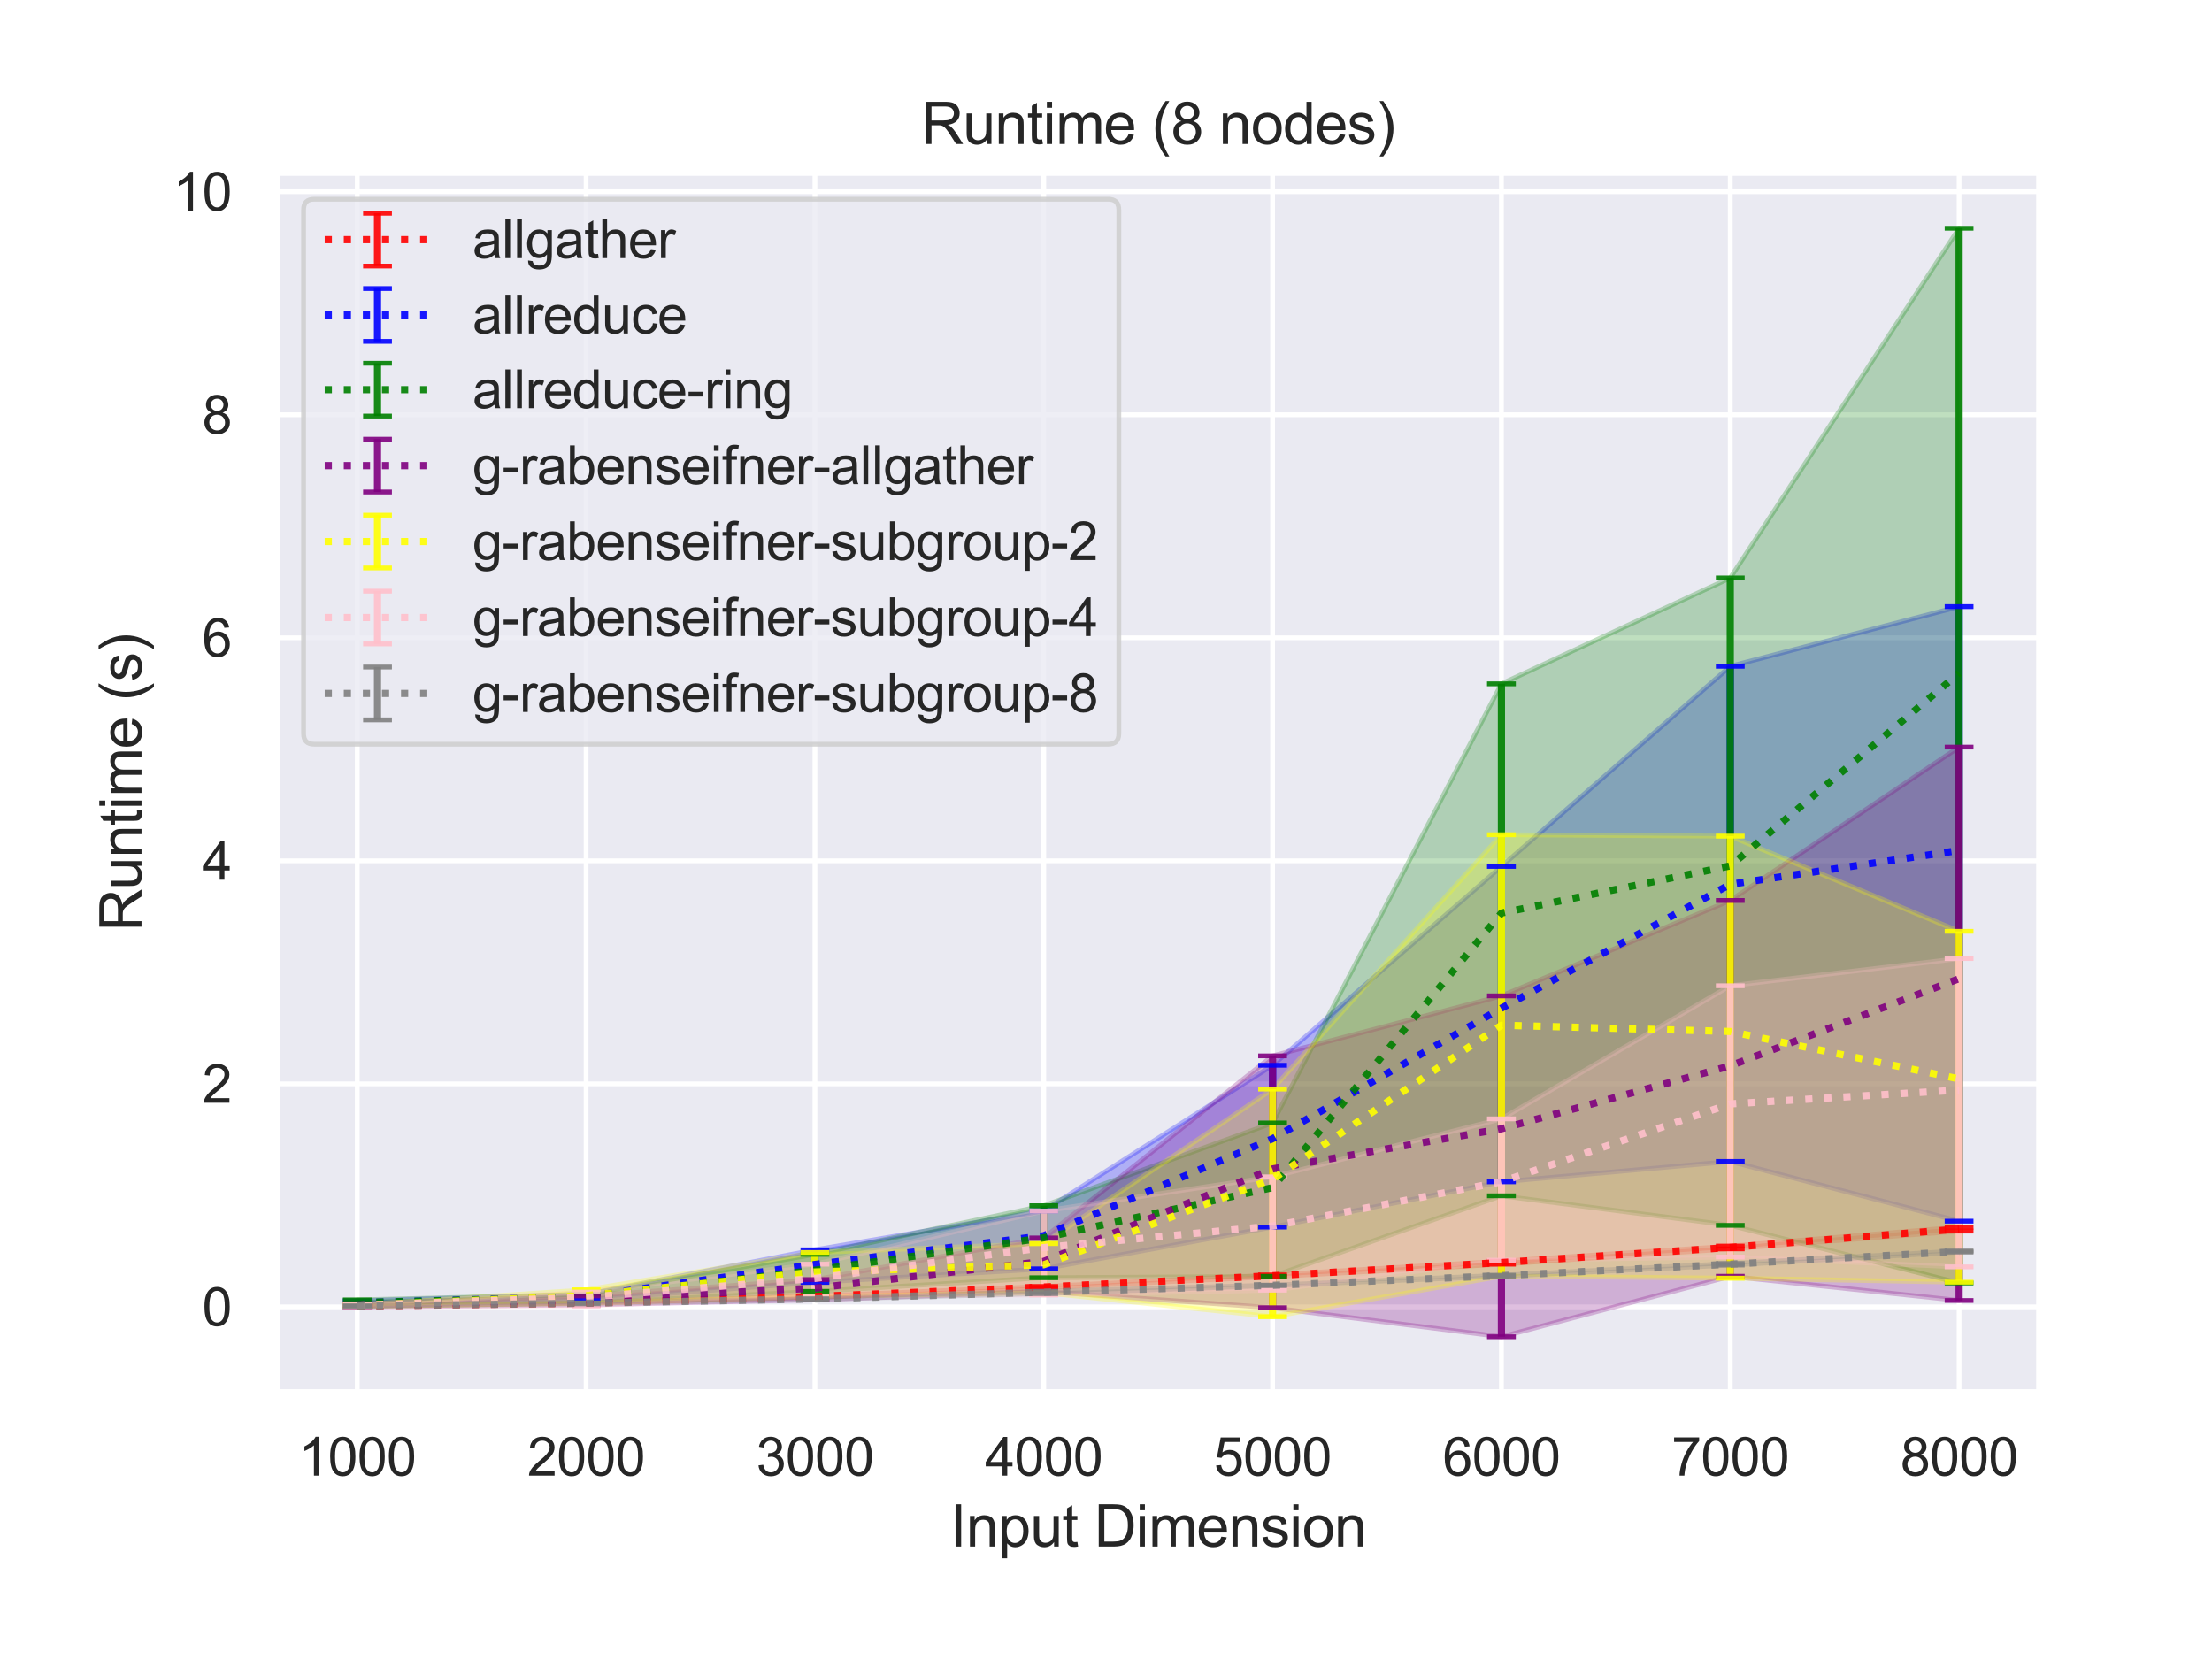 <?xml version="1.0" encoding="utf-8" standalone="no"?>
<!DOCTYPE svg PUBLIC "-//W3C//DTD SVG 1.1//EN"
  "http://www.w3.org/Graphics/SVG/1.1/DTD/svg11.dtd">
<svg height="345.6pt" version="1.1" viewBox="0 0 460.8 345.6" width="460.8pt" xmlns="http://www.w3.org/2000/svg" xmlns:xlink="http://www.w3.org/1999/xlink">
 <defs>
  <style type="text/css">*{stroke-linecap:butt;stroke-linejoin:round;}</style>
 </defs>
 <g id="figure_1">
  <g id="patch_1">
   <path d="M 0 345.6 
L 460.8 345.6 
L 460.8 0 
L 0 0 
z
" style="fill:#ffffff;"/>
  </g>
  <g id="axes_1">
   <g id="patch_2">
    <path d="M 57.74 290.02 
L 424.8 290.02 
L 424.8 36 
L 57.74 36 
z
" style="fill:#eaeaf2;"/>
   </g>
   <g id="matplotlib.axis_1">
    <g id="xtick_1">
     <g id="line2d_1">
      <path clip-path="url(#pab06d21e83)" d="M 74.425 290.02 
L 74.425 36 
" style="fill:none;stroke:#ffffff;stroke-linecap:round;"/>
     </g>
     <g id="text_1">
      <!-- 1000 -->
      <g style="fill:#262626;" transform="translate(62.19 307.394)scale(0.11 -0.11)">
       <defs>
        <path d="M 2384 0 
L 1822 0 
L 1822 3584 
Q 1619 3391 1289 3197 
Q 959 3003 697 2906 
L 697 3450 
Q 1169 3672 1522 3987 
Q 1875 4303 2022 4600 
L 2384 4600 
L 2384 0 
z
" id="ArialMT-31" transform="scale(0.016)"/>
        <path d="M 266 2259 
Q 266 3072 433 3567 
Q 600 4063 929 4331 
Q 1259 4600 1759 4600 
Q 2128 4600 2406 4451 
Q 2684 4303 2865 4023 
Q 3047 3744 3150 3342 
Q 3253 2941 3253 2259 
Q 3253 1453 3087 958 
Q 2922 463 2592 192 
Q 2263 -78 1759 -78 
Q 1097 -78 719 397 
Q 266 969 266 2259 
z
M 844 2259 
Q 844 1131 1108 757 
Q 1372 384 1759 384 
Q 2147 384 2411 759 
Q 2675 1134 2675 2259 
Q 2675 3391 2411 3762 
Q 2147 4134 1753 4134 
Q 1366 4134 1134 3806 
Q 844 3388 844 2259 
z
" id="ArialMT-30" transform="scale(0.016)"/>
       </defs>
       <use xlink:href="#ArialMT-31"/>
       <use x="55.615" xlink:href="#ArialMT-30"/>
       <use x="111.23" xlink:href="#ArialMT-30"/>
       <use x="166.846" xlink:href="#ArialMT-30"/>
      </g>
     </g>
    </g>
    <g id="xtick_2">
     <g id="line2d_2">
      <path clip-path="url(#pab06d21e83)" d="M 122.095 290.02 
L 122.095 36 
" style="fill:none;stroke:#ffffff;stroke-linecap:round;"/>
     </g>
     <g id="text_2">
      <!-- 2000 -->
      <g style="fill:#262626;" transform="translate(109.861 307.394)scale(0.11 -0.11)">
       <defs>
        <path d="M 3222 541 
L 3222 0 
L 194 0 
Q 188 203 259 391 
Q 375 700 629 1000 
Q 884 1300 1366 1694 
Q 2113 2306 2375 2664 
Q 2638 3022 2638 3341 
Q 2638 3675 2398 3904 
Q 2159 4134 1775 4134 
Q 1369 4134 1125 3890 
Q 881 3647 878 3216 
L 300 3275 
Q 359 3922 746 4261 
Q 1134 4600 1788 4600 
Q 2447 4600 2831 4234 
Q 3216 3869 3216 3328 
Q 3216 3053 3103 2787 
Q 2991 2522 2730 2228 
Q 2469 1934 1863 1422 
Q 1356 997 1212 845 
Q 1069 694 975 541 
L 3222 541 
z
" id="ArialMT-32" transform="scale(0.016)"/>
       </defs>
       <use xlink:href="#ArialMT-32"/>
       <use x="55.615" xlink:href="#ArialMT-30"/>
       <use x="111.23" xlink:href="#ArialMT-30"/>
       <use x="166.846" xlink:href="#ArialMT-30"/>
      </g>
     </g>
    </g>
    <g id="xtick_3">
     <g id="line2d_3">
      <path clip-path="url(#pab06d21e83)" d="M 169.765 290.02 
L 169.765 36 
" style="fill:none;stroke:#ffffff;stroke-linecap:round;"/>
     </g>
     <g id="text_3">
      <!-- 3000 -->
      <g style="fill:#262626;" transform="translate(157.531 307.394)scale(0.11 -0.11)">
       <defs>
        <path d="M 269 1209 
L 831 1284 
Q 928 806 1161 595 
Q 1394 384 1728 384 
Q 2125 384 2398 659 
Q 2672 934 2672 1341 
Q 2672 1728 2419 1979 
Q 2166 2231 1775 2231 
Q 1616 2231 1378 2169 
L 1441 2663 
Q 1497 2656 1531 2656 
Q 1891 2656 2178 2843 
Q 2466 3031 2466 3422 
Q 2466 3731 2256 3934 
Q 2047 4138 1716 4138 
Q 1388 4138 1169 3931 
Q 950 3725 888 3313 
L 325 3413 
Q 428 3978 793 4289 
Q 1159 4600 1703 4600 
Q 2078 4600 2393 4439 
Q 2709 4278 2876 4000 
Q 3044 3722 3044 3409 
Q 3044 3113 2884 2869 
Q 2725 2625 2413 2481 
Q 2819 2388 3044 2092 
Q 3269 1797 3269 1353 
Q 3269 753 2831 336 
Q 2394 -81 1725 -81 
Q 1122 -81 723 278 
Q 325 638 269 1209 
z
" id="ArialMT-33" transform="scale(0.016)"/>
       </defs>
       <use xlink:href="#ArialMT-33"/>
       <use x="55.615" xlink:href="#ArialMT-30"/>
       <use x="111.23" xlink:href="#ArialMT-30"/>
       <use x="166.846" xlink:href="#ArialMT-30"/>
      </g>
     </g>
    </g>
    <g id="xtick_4">
     <g id="line2d_4">
      <path clip-path="url(#pab06d21e83)" d="M 217.435 290.02 
L 217.435 36 
" style="fill:none;stroke:#ffffff;stroke-linecap:round;"/>
     </g>
     <g id="text_4">
      <!-- 4000 -->
      <g style="fill:#262626;" transform="translate(205.201 307.394)scale(0.11 -0.11)">
       <defs>
        <path d="M 2069 0 
L 2069 1097 
L 81 1097 
L 81 1613 
L 2172 4581 
L 2631 4581 
L 2631 1613 
L 3250 1613 
L 3250 1097 
L 2631 1097 
L 2631 0 
L 2069 0 
z
M 2069 1613 
L 2069 3678 
L 634 1613 
L 2069 1613 
z
" id="ArialMT-34" transform="scale(0.016)"/>
       </defs>
       <use xlink:href="#ArialMT-34"/>
       <use x="55.615" xlink:href="#ArialMT-30"/>
       <use x="111.23" xlink:href="#ArialMT-30"/>
       <use x="166.846" xlink:href="#ArialMT-30"/>
      </g>
     </g>
    </g>
    <g id="xtick_5">
     <g id="line2d_5">
      <path clip-path="url(#pab06d21e83)" d="M 265.105 290.02 
L 265.105 36 
" style="fill:none;stroke:#ffffff;stroke-linecap:round;"/>
     </g>
     <g id="text_5">
      <!-- 5000 -->
      <g style="fill:#262626;" transform="translate(252.871 307.394)scale(0.11 -0.11)">
       <defs>
        <path d="M 266 1200 
L 856 1250 
Q 922 819 1161 601 
Q 1400 384 1738 384 
Q 2144 384 2425 690 
Q 2706 997 2706 1503 
Q 2706 1984 2436 2262 
Q 2166 2541 1728 2541 
Q 1456 2541 1237 2417 
Q 1019 2294 894 2097 
L 366 2166 
L 809 4519 
L 3088 4519 
L 3088 3981 
L 1259 3981 
L 1013 2750 
Q 1425 3038 1878 3038 
Q 2478 3038 2890 2622 
Q 3303 2206 3303 1553 
Q 3303 931 2941 478 
Q 2500 -78 1738 -78 
Q 1113 -78 717 272 
Q 322 622 266 1200 
z
" id="ArialMT-35" transform="scale(0.016)"/>
       </defs>
       <use xlink:href="#ArialMT-35"/>
       <use x="55.615" xlink:href="#ArialMT-30"/>
       <use x="111.23" xlink:href="#ArialMT-30"/>
       <use x="166.846" xlink:href="#ArialMT-30"/>
      </g>
     </g>
    </g>
    <g id="xtick_6">
     <g id="line2d_6">
      <path clip-path="url(#pab06d21e83)" d="M 312.775 290.02 
L 312.775 36 
" style="fill:none;stroke:#ffffff;stroke-linecap:round;"/>
     </g>
     <g id="text_6">
      <!-- 6000 -->
      <g style="fill:#262626;" transform="translate(300.541 307.394)scale(0.11 -0.11)">
       <defs>
        <path d="M 3184 3459 
L 2625 3416 
Q 2550 3747 2413 3897 
Q 2184 4138 1850 4138 
Q 1581 4138 1378 3988 
Q 1113 3794 959 3422 
Q 806 3050 800 2363 
Q 1003 2672 1297 2822 
Q 1591 2972 1913 2972 
Q 2475 2972 2870 2558 
Q 3266 2144 3266 1488 
Q 3266 1056 3080 686 
Q 2894 316 2569 119 
Q 2244 -78 1831 -78 
Q 1128 -78 684 439 
Q 241 956 241 2144 
Q 241 3472 731 4075 
Q 1159 4600 1884 4600 
Q 2425 4600 2770 4297 
Q 3116 3994 3184 3459 
z
M 888 1484 
Q 888 1194 1011 928 
Q 1134 663 1356 523 
Q 1578 384 1822 384 
Q 2178 384 2434 671 
Q 2691 959 2691 1453 
Q 2691 1928 2437 2201 
Q 2184 2475 1800 2475 
Q 1419 2475 1153 2201 
Q 888 1928 888 1484 
z
" id="ArialMT-36" transform="scale(0.016)"/>
       </defs>
       <use xlink:href="#ArialMT-36"/>
       <use x="55.615" xlink:href="#ArialMT-30"/>
       <use x="111.23" xlink:href="#ArialMT-30"/>
       <use x="166.846" xlink:href="#ArialMT-30"/>
      </g>
     </g>
    </g>
    <g id="xtick_7">
     <g id="line2d_7">
      <path clip-path="url(#pab06d21e83)" d="M 360.445 290.02 
L 360.445 36 
" style="fill:none;stroke:#ffffff;stroke-linecap:round;"/>
     </g>
     <g id="text_7">
      <!-- 7000 -->
      <g style="fill:#262626;" transform="translate(348.211 307.394)scale(0.11 -0.11)">
       <defs>
        <path d="M 303 3981 
L 303 4522 
L 3269 4522 
L 3269 4084 
Q 2831 3619 2401 2847 
Q 1972 2075 1738 1259 
Q 1569 684 1522 0 
L 944 0 
Q 953 541 1156 1306 
Q 1359 2072 1739 2783 
Q 2119 3494 2547 3981 
L 303 3981 
z
" id="ArialMT-37" transform="scale(0.016)"/>
       </defs>
       <use xlink:href="#ArialMT-37"/>
       <use x="55.615" xlink:href="#ArialMT-30"/>
       <use x="111.23" xlink:href="#ArialMT-30"/>
       <use x="166.846" xlink:href="#ArialMT-30"/>
      </g>
     </g>
    </g>
    <g id="xtick_8">
     <g id="line2d_8">
      <path clip-path="url(#pab06d21e83)" d="M 408.115 290.02 
L 408.115 36 
" style="fill:none;stroke:#ffffff;stroke-linecap:round;"/>
     </g>
     <g id="text_8">
      <!-- 8000 -->
      <g style="fill:#262626;" transform="translate(395.881 307.394)scale(0.11 -0.11)">
       <defs>
        <path d="M 1131 2484 
Q 781 2613 612 2850 
Q 444 3088 444 3419 
Q 444 3919 803 4259 
Q 1163 4600 1759 4600 
Q 2359 4600 2725 4251 
Q 3091 3903 3091 3403 
Q 3091 3084 2923 2848 
Q 2756 2613 2416 2484 
Q 2838 2347 3058 2040 
Q 3278 1734 3278 1309 
Q 3278 722 2862 322 
Q 2447 -78 1769 -78 
Q 1091 -78 675 323 
Q 259 725 259 1325 
Q 259 1772 486 2073 
Q 713 2375 1131 2484 
z
M 1019 3438 
Q 1019 3113 1228 2906 
Q 1438 2700 1772 2700 
Q 2097 2700 2305 2904 
Q 2513 3109 2513 3406 
Q 2513 3716 2298 3927 
Q 2084 4138 1766 4138 
Q 1444 4138 1231 3931 
Q 1019 3725 1019 3438 
z
M 838 1322 
Q 838 1081 952 856 
Q 1066 631 1291 507 
Q 1516 384 1775 384 
Q 2178 384 2440 643 
Q 2703 903 2703 1303 
Q 2703 1709 2433 1975 
Q 2163 2241 1756 2241 
Q 1359 2241 1098 1978 
Q 838 1716 838 1322 
z
" id="ArialMT-38" transform="scale(0.016)"/>
       </defs>
       <use xlink:href="#ArialMT-38"/>
       <use x="55.615" xlink:href="#ArialMT-30"/>
       <use x="111.23" xlink:href="#ArialMT-30"/>
       <use x="166.846" xlink:href="#ArialMT-30"/>
      </g>
     </g>
    </g>
    <g id="text_9">
     <!-- Input Dimension -->
     <g style="fill:#262626;" transform="translate(197.916 322.169)scale(0.12 -0.12)">
      <defs>
       <path d="M 597 0 
L 597 4581 
L 1203 4581 
L 1203 0 
L 597 0 
z
" id="ArialMT-49" transform="scale(0.016)"/>
       <path d="M 422 0 
L 422 3319 
L 928 3319 
L 928 2847 
Q 1294 3394 1984 3394 
Q 2284 3394 2536 3286 
Q 2788 3178 2913 3003 
Q 3038 2828 3088 2588 
Q 3119 2431 3119 2041 
L 3119 0 
L 2556 0 
L 2556 2019 
Q 2556 2363 2490 2533 
Q 2425 2703 2258 2804 
Q 2091 2906 1866 2906 
Q 1506 2906 1245 2678 
Q 984 2450 984 1813 
L 984 0 
L 422 0 
z
" id="ArialMT-6e" transform="scale(0.016)"/>
       <path d="M 422 -1272 
L 422 3319 
L 934 3319 
L 934 2888 
Q 1116 3141 1344 3267 
Q 1572 3394 1897 3394 
Q 2322 3394 2647 3175 
Q 2972 2956 3137 2557 
Q 3303 2159 3303 1684 
Q 3303 1175 3120 767 
Q 2938 359 2589 142 
Q 2241 -75 1856 -75 
Q 1575 -75 1351 44 
Q 1128 163 984 344 
L 984 -1272 
L 422 -1272 
z
M 931 1641 
Q 931 1000 1190 694 
Q 1450 388 1819 388 
Q 2194 388 2461 705 
Q 2728 1022 2728 1688 
Q 2728 2322 2467 2637 
Q 2206 2953 1844 2953 
Q 1484 2953 1207 2617 
Q 931 2281 931 1641 
z
" id="ArialMT-70" transform="scale(0.016)"/>
       <path d="M 2597 0 
L 2597 488 
Q 2209 -75 1544 -75 
Q 1250 -75 995 37 
Q 741 150 617 320 
Q 494 491 444 738 
Q 409 903 409 1263 
L 409 3319 
L 972 3319 
L 972 1478 
Q 972 1038 1006 884 
Q 1059 663 1231 536 
Q 1403 409 1656 409 
Q 1909 409 2131 539 
Q 2353 669 2445 892 
Q 2538 1116 2538 1541 
L 2538 3319 
L 3100 3319 
L 3100 0 
L 2597 0 
z
" id="ArialMT-75" transform="scale(0.016)"/>
       <path d="M 1650 503 
L 1731 6 
Q 1494 -44 1306 -44 
Q 1000 -44 831 53 
Q 663 150 594 308 
Q 525 466 525 972 
L 525 2881 
L 113 2881 
L 113 3319 
L 525 3319 
L 525 4141 
L 1084 4478 
L 1084 3319 
L 1650 3319 
L 1650 2881 
L 1084 2881 
L 1084 941 
Q 1084 700 1114 631 
Q 1144 563 1211 522 
Q 1278 481 1403 481 
Q 1497 481 1650 503 
z
" id="ArialMT-74" transform="scale(0.016)"/>
       <path id="ArialMT-20" transform="scale(0.016)"/>
       <path d="M 494 0 
L 494 4581 
L 2072 4581 
Q 2606 4581 2888 4516 
Q 3281 4425 3559 4188 
Q 3922 3881 4101 3404 
Q 4281 2928 4281 2316 
Q 4281 1794 4159 1391 
Q 4038 988 3847 723 
Q 3656 459 3429 307 
Q 3203 156 2883 78 
Q 2563 0 2147 0 
L 494 0 
z
M 1100 541 
L 2078 541 
Q 2531 541 2789 625 
Q 3047 709 3200 863 
Q 3416 1078 3536 1442 
Q 3656 1806 3656 2325 
Q 3656 3044 3420 3430 
Q 3184 3816 2847 3947 
Q 2603 4041 2063 4041 
L 1100 4041 
L 1100 541 
z
" id="ArialMT-44" transform="scale(0.016)"/>
       <path d="M 425 3934 
L 425 4581 
L 988 4581 
L 988 3934 
L 425 3934 
z
M 425 0 
L 425 3319 
L 988 3319 
L 988 0 
L 425 0 
z
" id="ArialMT-69" transform="scale(0.016)"/>
       <path d="M 422 0 
L 422 3319 
L 925 3319 
L 925 2853 
Q 1081 3097 1340 3245 
Q 1600 3394 1931 3394 
Q 2300 3394 2536 3241 
Q 2772 3088 2869 2813 
Q 3263 3394 3894 3394 
Q 4388 3394 4653 3120 
Q 4919 2847 4919 2278 
L 4919 0 
L 4359 0 
L 4359 2091 
Q 4359 2428 4304 2576 
Q 4250 2725 4106 2815 
Q 3963 2906 3769 2906 
Q 3419 2906 3187 2673 
Q 2956 2441 2956 1928 
L 2956 0 
L 2394 0 
L 2394 2156 
Q 2394 2531 2256 2718 
Q 2119 2906 1806 2906 
Q 1569 2906 1367 2781 
Q 1166 2656 1075 2415 
Q 984 2175 984 1722 
L 984 0 
L 422 0 
z
" id="ArialMT-6d" transform="scale(0.016)"/>
       <path d="M 2694 1069 
L 3275 997 
Q 3138 488 2766 206 
Q 2394 -75 1816 -75 
Q 1088 -75 661 373 
Q 234 822 234 1631 
Q 234 2469 665 2931 
Q 1097 3394 1784 3394 
Q 2450 3394 2872 2941 
Q 3294 2488 3294 1666 
Q 3294 1616 3291 1516 
L 816 1516 
Q 847 969 1125 678 
Q 1403 388 1819 388 
Q 2128 388 2347 550 
Q 2566 713 2694 1069 
z
M 847 1978 
L 2700 1978 
Q 2663 2397 2488 2606 
Q 2219 2931 1791 2931 
Q 1403 2931 1139 2672 
Q 875 2413 847 1978 
z
" id="ArialMT-65" transform="scale(0.016)"/>
       <path d="M 197 991 
L 753 1078 
Q 800 744 1014 566 
Q 1228 388 1613 388 
Q 2000 388 2187 545 
Q 2375 703 2375 916 
Q 2375 1106 2209 1216 
Q 2094 1291 1634 1406 
Q 1016 1563 777 1677 
Q 538 1791 414 1992 
Q 291 2194 291 2438 
Q 291 2659 392 2848 
Q 494 3038 669 3163 
Q 800 3259 1026 3326 
Q 1253 3394 1513 3394 
Q 1903 3394 2198 3281 
Q 2494 3169 2634 2976 
Q 2775 2784 2828 2463 
L 2278 2388 
Q 2241 2644 2061 2787 
Q 1881 2931 1553 2931 
Q 1166 2931 1000 2803 
Q 834 2675 834 2503 
Q 834 2394 903 2306 
Q 972 2216 1119 2156 
Q 1203 2125 1616 2013 
Q 2213 1853 2448 1751 
Q 2684 1650 2818 1456 
Q 2953 1263 2953 975 
Q 2953 694 2789 445 
Q 2625 197 2315 61 
Q 2006 -75 1616 -75 
Q 969 -75 630 194 
Q 291 463 197 991 
z
" id="ArialMT-73" transform="scale(0.016)"/>
       <path d="M 213 1659 
Q 213 2581 725 3025 
Q 1153 3394 1769 3394 
Q 2453 3394 2887 2945 
Q 3322 2497 3322 1706 
Q 3322 1066 3130 698 
Q 2938 331 2570 128 
Q 2203 -75 1769 -75 
Q 1072 -75 642 372 
Q 213 819 213 1659 
z
M 791 1659 
Q 791 1022 1069 705 
Q 1347 388 1769 388 
Q 2188 388 2466 706 
Q 2744 1025 2744 1678 
Q 2744 2294 2464 2611 
Q 2184 2928 1769 2928 
Q 1347 2928 1069 2612 
Q 791 2297 791 1659 
z
" id="ArialMT-6f" transform="scale(0.016)"/>
      </defs>
      <use xlink:href="#ArialMT-49"/>
      <use x="27.783" xlink:href="#ArialMT-6e"/>
      <use x="83.398" xlink:href="#ArialMT-70"/>
      <use x="139.014" xlink:href="#ArialMT-75"/>
      <use x="194.629" xlink:href="#ArialMT-74"/>
      <use x="222.412" xlink:href="#ArialMT-20"/>
      <use x="250.195" xlink:href="#ArialMT-44"/>
      <use x="322.412" xlink:href="#ArialMT-69"/>
      <use x="344.629" xlink:href="#ArialMT-6d"/>
      <use x="427.93" xlink:href="#ArialMT-65"/>
      <use x="483.545" xlink:href="#ArialMT-6e"/>
      <use x="539.16" xlink:href="#ArialMT-73"/>
      <use x="589.16" xlink:href="#ArialMT-69"/>
      <use x="611.377" xlink:href="#ArialMT-6f"/>
      <use x="666.992" xlink:href="#ArialMT-6e"/>
     </g>
    </g>
   </g>
   <g id="matplotlib.axis_2">
    <g id="ytick_1">
     <g id="line2d_9">
      <path clip-path="url(#pab06d21e83)" d="M 57.74 272.248 
L 424.8 272.248 
" style="fill:none;stroke:#ffffff;stroke-linecap:round;"/>
     </g>
     <g id="text_10">
      <!-- 0 -->
      <g style="fill:#262626;" transform="translate(42.123 276.185)scale(0.11 -0.11)">
       <use xlink:href="#ArialMT-30"/>
      </g>
     </g>
    </g>
    <g id="ytick_2">
     <g id="line2d_10">
      <path clip-path="url(#pab06d21e83)" d="M 57.74 225.786 
L 424.8 225.786 
" style="fill:none;stroke:#ffffff;stroke-linecap:round;"/>
     </g>
     <g id="text_11">
      <!-- 2 -->
      <g style="fill:#262626;" transform="translate(42.123 229.723)scale(0.11 -0.11)">
       <use xlink:href="#ArialMT-32"/>
      </g>
     </g>
    </g>
    <g id="ytick_3">
     <g id="line2d_11">
      <path clip-path="url(#pab06d21e83)" d="M 57.74 179.324 
L 424.8 179.324 
" style="fill:none;stroke:#ffffff;stroke-linecap:round;"/>
     </g>
     <g id="text_12">
      <!-- 4 -->
      <g style="fill:#262626;" transform="translate(42.123 183.26)scale(0.11 -0.11)">
       <use xlink:href="#ArialMT-34"/>
      </g>
     </g>
    </g>
    <g id="ytick_4">
     <g id="line2d_12">
      <path clip-path="url(#pab06d21e83)" d="M 57.74 132.862 
L 424.8 132.862 
" style="fill:none;stroke:#ffffff;stroke-linecap:round;"/>
     </g>
     <g id="text_13">
      <!-- 6 -->
      <g style="fill:#262626;" transform="translate(42.123 136.798)scale(0.11 -0.11)">
       <use xlink:href="#ArialMT-36"/>
      </g>
     </g>
    </g>
    <g id="ytick_5">
     <g id="line2d_13">
      <path clip-path="url(#pab06d21e83)" d="M 57.74 86.399 
L 424.8 86.399 
" style="fill:none;stroke:#ffffff;stroke-linecap:round;"/>
     </g>
     <g id="text_14">
      <!-- 8 -->
      <g style="fill:#262626;" transform="translate(42.123 90.336)scale(0.11 -0.11)">
       <use xlink:href="#ArialMT-38"/>
      </g>
     </g>
    </g>
    <g id="ytick_6">
     <g id="line2d_14">
      <path clip-path="url(#pab06d21e83)" d="M 57.74 39.937 
L 424.8 39.937 
" style="fill:none;stroke:#ffffff;stroke-linecap:round;"/>
     </g>
     <g id="text_15">
      <!-- 10 -->
      <g style="fill:#262626;" transform="translate(36.006 43.874)scale(0.11 -0.11)">
       <use xlink:href="#ArialMT-31"/>
       <use x="55.615" xlink:href="#ArialMT-30"/>
      </g>
     </g>
    </g>
    <g id="text_16">
     <!-- Runtime (s) -->
     <g style="fill:#262626;" transform="translate(29.48 194.013)rotate(-90)scale(0.12 -0.12)">
      <defs>
       <path d="M 503 0 
L 503 4581 
L 2534 4581 
Q 3147 4581 3465 4457 
Q 3784 4334 3975 4021 
Q 4166 3709 4166 3331 
Q 4166 2844 3850 2509 
Q 3534 2175 2875 2084 
Q 3116 1969 3241 1856 
Q 3506 1613 3744 1247 
L 4541 0 
L 3778 0 
L 3172 953 
Q 2906 1366 2734 1584 
Q 2563 1803 2427 1890 
Q 2291 1978 2150 2013 
Q 2047 2034 1813 2034 
L 1109 2034 
L 1109 0 
L 503 0 
z
M 1109 2559 
L 2413 2559 
Q 2828 2559 3062 2645 
Q 3297 2731 3419 2920 
Q 3541 3109 3541 3331 
Q 3541 3656 3305 3865 
Q 3069 4075 2559 4075 
L 1109 4075 
L 1109 2559 
z
" id="ArialMT-52" transform="scale(0.016)"/>
       <path d="M 1497 -1347 
Q 1031 -759 709 28 
Q 388 816 388 1659 
Q 388 2403 628 3084 
Q 909 3875 1497 4659 
L 1900 4659 
Q 1522 4009 1400 3731 
Q 1209 3300 1100 2831 
Q 966 2247 966 1656 
Q 966 153 1900 -1347 
L 1497 -1347 
z
" id="ArialMT-28" transform="scale(0.016)"/>
       <path d="M 791 -1347 
L 388 -1347 
Q 1322 153 1322 1656 
Q 1322 2244 1188 2822 
Q 1081 3291 891 3722 
Q 769 4003 388 4659 
L 791 4659 
Q 1378 3875 1659 3084 
Q 1900 2403 1900 1659 
Q 1900 816 1576 28 
Q 1253 -759 791 -1347 
z
" id="ArialMT-29" transform="scale(0.016)"/>
      </defs>
      <use xlink:href="#ArialMT-52"/>
      <use x="72.217" xlink:href="#ArialMT-75"/>
      <use x="127.832" xlink:href="#ArialMT-6e"/>
      <use x="183.447" xlink:href="#ArialMT-74"/>
      <use x="211.23" xlink:href="#ArialMT-69"/>
      <use x="233.447" xlink:href="#ArialMT-6d"/>
      <use x="316.748" xlink:href="#ArialMT-65"/>
      <use x="372.363" xlink:href="#ArialMT-20"/>
      <use x="400.146" xlink:href="#ArialMT-28"/>
      <use x="433.447" xlink:href="#ArialMT-73"/>
      <use x="483.447" xlink:href="#ArialMT-29"/>
     </g>
    </g>
   </g>
   <g id="PolyCollection_1">
    <defs>
     <path d="M 74.425 -73.554 
L 74.425 -73.549 
L 122.095 -74.124 
L 169.765 -75.433 
L 217.435 -77.37 
L 265.105 -79.635 
L 312.775 -82.253 
L 360.445 -85.434 
L 408.115 -89.141 
L 408.115 -89.978 
L 408.115 -89.978 
L 360.445 -86.016 
L 312.775 -82.875 
L 265.105 -80.017 
L 217.435 -77.602 
L 169.765 -75.605 
L 122.095 -74.148 
L 74.425 -73.554 
z
" id="m40260f527d" style="stroke:#ff0000;stroke-opacity:0.25;"/>
    </defs>
    <g clip-path="url(#pab06d21e83)">
     <use style="fill:#ff0000;fill-opacity:0.25;stroke:#ff0000;stroke-opacity:0.25;" x="0" xlink:href="#m40260f527d" y="345.6"/>
    </g>
   </g>
   <g id="PolyCollection_2">
    <defs>
     <path d="M 74.425 -74.62 
L 74.425 -73.436 
L 122.095 -74.83 
L 169.765 -78.447 
L 217.435 -81.283 
L 265.105 -89.985 
L 312.775 -99.4 
L 360.445 -103.648 
L 408.115 -91.207 
L 408.115 -219.232 
L 408.115 -219.232 
L 360.445 -206.805 
L 312.775 -165.105 
L 265.105 -123.682 
L 217.435 -93.366 
L 169.765 -85.239 
L 122.095 -75.973 
L 74.425 -74.62 
z
" id="me710319b0d" style="stroke:#0000ff;stroke-opacity:0.25;"/>
    </defs>
    <g clip-path="url(#pab06d21e83)">
     <use style="fill:#0000ff;fill-opacity:0.25;stroke:#0000ff;stroke-opacity:0.25;" x="0" xlink:href="#me710319b0d" y="345.6"/>
    </g>
   </g>
   <g id="PolyCollection_3">
    <defs>
     <path d="M 74.425 -74.797 
L 74.425 -73.402 
L 122.095 -74.165 
L 169.765 -76.571 
L 217.435 -79.423 
L 265.105 -79.717 
L 312.775 -96.494 
L 360.445 -90.338 
L 408.115 -78.329 
L 408.115 -298.054 
L 408.115 -298.054 
L 360.445 -225.21 
L 312.775 -203.145 
L 265.105 -111.667 
L 217.435 -94.421 
L 169.765 -84.299 
L 122.095 -75.968 
L 74.425 -74.797 
z
" id="mbff7f96f62" style="stroke:#008000;stroke-opacity:0.25;"/>
    </defs>
    <g clip-path="url(#pab06d21e83)">
     <use style="fill:#008000;fill-opacity:0.25;stroke:#008000;stroke-opacity:0.25;" x="0" xlink:href="#mbff7f96f62" y="345.6"/>
    </g>
   </g>
   <g id="PolyCollection_4">
    <defs>
     <path d="M 74.425 -73.986 
L 74.425 -73.315 
L 122.095 -73.762 
L 169.765 -74.802 
L 217.435 -76.56 
L 265.105 -73.164 
L 312.775 -67.126 
L 360.445 -79.723 
L 408.115 -74.678 
L 408.115 -189.968 
L 408.115 -189.968 
L 360.445 -158.013 
L 312.775 -138.141 
L 265.105 -125.638 
L 217.435 -87.722 
L 169.765 -79.035 
L 122.095 -75.625 
L 74.425 -73.986 
z
" id="m64cc0d36b3" style="stroke:#800080;stroke-opacity:0.25;"/>
    </defs>
    <g clip-path="url(#pab06d21e83)">
     <use style="fill:#800080;fill-opacity:0.25;stroke:#800080;stroke-opacity:0.25;" x="0" xlink:href="#m64cc0d36b3" y="345.6"/>
    </g>
   </g>
   <g id="PolyCollection_5">
    <defs>
     <path d="M 74.425 -73.76 
L 74.425 -73.473 
L 122.095 -74.099 
L 169.765 -75.497 
L 217.435 -76.304 
L 265.105 -71.302 
L 312.775 -79.759 
L 360.445 -79.331 
L 408.115 -78.492 
L 408.115 -151.588 
L 408.115 -151.588 
L 360.445 -171.418 
L 312.775 -171.708 
L 265.105 -118.72 
L 217.435 -86.544 
L 169.765 -84.682 
L 122.095 -76.903 
L 74.425 -73.76 
z
" id="m510f9ab036" style="stroke:#ffff00;stroke-opacity:0.25;"/>
    </defs>
    <g clip-path="url(#pab06d21e83)">
     <use style="fill:#ffff00;fill-opacity:0.25;stroke:#ffff00;stroke-opacity:0.25;" x="0" xlink:href="#m510f9ab036" y="345.6"/>
    </g>
   </g>
   <g id="PolyCollection_6">
    <defs>
     <path d="M 74.425 -73.857 
L 74.425 -73.378 
L 122.095 -73.542 
L 169.765 -75.62 
L 217.435 -75.825 
L 265.105 -76.831 
L 312.775 -83.076 
L 360.445 -83.738 
L 408.115 -81.683 
L 408.115 -145.922 
L 408.115 -145.922 
L 360.445 -140.25 
L 312.775 -112.522 
L 265.105 -100.449 
L 217.435 -93.324 
L 169.765 -82.25 
L 122.095 -76.435 
L 74.425 -73.857 
z
" id="m1b05a726f5" style="stroke:#ffc0cb;stroke-opacity:0.25;"/>
    </defs>
    <g clip-path="url(#pab06d21e83)">
     <use style="fill:#ffc0cb;fill-opacity:0.25;stroke:#ffc0cb;stroke-opacity:0.25;" x="0" xlink:href="#m1b05a726f5" y="345.6"/>
    </g>
   </g>
   <g id="PolyCollection_7">
    <defs>
     <path d="M 74.425 -73.54 
L 74.425 -73.535 
L 122.095 -73.991 
L 169.765 -74.91 
L 217.435 -76.12 
L 265.105 -77.793 
L 312.775 -79.749 
L 360.445 -82.063 
L 408.115 -84.78 
L 408.115 -84.99 
L 408.115 -84.99 
L 360.445 -82.383 
L 312.775 -79.94 
L 265.105 -77.878 
L 217.435 -76.587 
L 169.765 -75.045 
L 122.095 -74.176 
L 74.425 -73.54 
z
" id="m3687223796" style="stroke:#808080;stroke-opacity:0.25;"/>
    </defs>
    <g clip-path="url(#pab06d21e83)">
     <use style="fill:#808080;fill-opacity:0.25;stroke:#808080;stroke-opacity:0.25;" x="0" xlink:href="#m3687223796" y="345.6"/>
    </g>
   </g>
   <g id="LineCollection_1">
    <path clip-path="url(#pab06d21e83)" d="M 74.425 272.051 
L 74.425 272.046 
" style="fill:none;stroke:#ff0000;stroke-opacity:0.9;stroke-width:1.5;"/>
    <path clip-path="url(#pab06d21e83)" d="M 122.095 271.476 
L 122.095 271.452 
" style="fill:none;stroke:#ff0000;stroke-opacity:0.9;stroke-width:1.5;"/>
    <path clip-path="url(#pab06d21e83)" d="M 169.765 270.167 
L 169.765 269.995 
" style="fill:none;stroke:#ff0000;stroke-opacity:0.9;stroke-width:1.5;"/>
    <path clip-path="url(#pab06d21e83)" d="M 217.435 268.23 
L 217.435 267.998 
" style="fill:none;stroke:#ff0000;stroke-opacity:0.9;stroke-width:1.5;"/>
    <path clip-path="url(#pab06d21e83)" d="M 265.105 265.965 
L 265.105 265.583 
" style="fill:none;stroke:#ff0000;stroke-opacity:0.9;stroke-width:1.5;"/>
    <path clip-path="url(#pab06d21e83)" d="M 312.775 263.347 
L 312.775 262.725 
" style="fill:none;stroke:#ff0000;stroke-opacity:0.9;stroke-width:1.5;"/>
    <path clip-path="url(#pab06d21e83)" d="M 360.445 260.166 
L 360.445 259.584 
" style="fill:none;stroke:#ff0000;stroke-opacity:0.9;stroke-width:1.5;"/>
    <path clip-path="url(#pab06d21e83)" d="M 408.115 256.459 
L 408.115 255.622 
" style="fill:none;stroke:#ff0000;stroke-opacity:0.9;stroke-width:1.5;"/>
   </g>
   <g id="LineCollection_2">
    <path clip-path="url(#pab06d21e83)" d="M 74.425 272.164 
L 74.425 270.98 
" style="fill:none;stroke:#0000ff;stroke-opacity:0.9;stroke-width:1.5;"/>
    <path clip-path="url(#pab06d21e83)" d="M 122.095 270.77 
L 122.095 269.627 
" style="fill:none;stroke:#0000ff;stroke-opacity:0.9;stroke-width:1.5;"/>
    <path clip-path="url(#pab06d21e83)" d="M 169.765 267.153 
L 169.765 260.361 
" style="fill:none;stroke:#0000ff;stroke-opacity:0.9;stroke-width:1.5;"/>
    <path clip-path="url(#pab06d21e83)" d="M 217.435 264.317 
L 217.435 252.234 
" style="fill:none;stroke:#0000ff;stroke-opacity:0.9;stroke-width:1.5;"/>
    <path clip-path="url(#pab06d21e83)" d="M 265.105 255.615 
L 265.105 221.918 
" style="fill:none;stroke:#0000ff;stroke-opacity:0.9;stroke-width:1.5;"/>
    <path clip-path="url(#pab06d21e83)" d="M 312.775 246.2 
L 312.775 180.495 
" style="fill:none;stroke:#0000ff;stroke-opacity:0.9;stroke-width:1.5;"/>
    <path clip-path="url(#pab06d21e83)" d="M 360.445 241.952 
L 360.445 138.795 
" style="fill:none;stroke:#0000ff;stroke-opacity:0.9;stroke-width:1.5;"/>
    <path clip-path="url(#pab06d21e83)" d="M 408.115 254.393 
L 408.115 126.368 
" style="fill:none;stroke:#0000ff;stroke-opacity:0.9;stroke-width:1.5;"/>
   </g>
   <g id="LineCollection_3">
    <path clip-path="url(#pab06d21e83)" d="M 74.425 272.198 
L 74.425 270.803 
" style="fill:none;stroke:#008000;stroke-opacity:0.9;stroke-width:1.5;"/>
    <path clip-path="url(#pab06d21e83)" d="M 122.095 271.435 
L 122.095 269.632 
" style="fill:none;stroke:#008000;stroke-opacity:0.9;stroke-width:1.5;"/>
    <path clip-path="url(#pab06d21e83)" d="M 169.765 269.029 
L 169.765 261.301 
" style="fill:none;stroke:#008000;stroke-opacity:0.9;stroke-width:1.5;"/>
    <path clip-path="url(#pab06d21e83)" d="M 217.435 266.177 
L 217.435 251.179 
" style="fill:none;stroke:#008000;stroke-opacity:0.9;stroke-width:1.5;"/>
    <path clip-path="url(#pab06d21e83)" d="M 265.105 265.883 
L 265.105 233.933 
" style="fill:none;stroke:#008000;stroke-opacity:0.9;stroke-width:1.5;"/>
    <path clip-path="url(#pab06d21e83)" d="M 312.775 249.106 
L 312.775 142.455 
" style="fill:none;stroke:#008000;stroke-opacity:0.9;stroke-width:1.5;"/>
    <path clip-path="url(#pab06d21e83)" d="M 360.445 255.262 
L 360.445 120.39 
" style="fill:none;stroke:#008000;stroke-opacity:0.9;stroke-width:1.5;"/>
    <path clip-path="url(#pab06d21e83)" d="M 408.115 267.271 
L 408.115 47.546 
" style="fill:none;stroke:#008000;stroke-opacity:0.9;stroke-width:1.5;"/>
   </g>
   <g id="LineCollection_4">
    <path clip-path="url(#pab06d21e83)" d="M 74.425 272.285 
L 74.425 271.614 
" style="fill:none;stroke:#800080;stroke-opacity:0.9;stroke-width:1.5;"/>
    <path clip-path="url(#pab06d21e83)" d="M 122.095 271.838 
L 122.095 269.975 
" style="fill:none;stroke:#800080;stroke-opacity:0.9;stroke-width:1.5;"/>
    <path clip-path="url(#pab06d21e83)" d="M 169.765 270.798 
L 169.765 266.565 
" style="fill:none;stroke:#800080;stroke-opacity:0.9;stroke-width:1.5;"/>
    <path clip-path="url(#pab06d21e83)" d="M 217.435 269.04 
L 217.435 257.878 
" style="fill:none;stroke:#800080;stroke-opacity:0.9;stroke-width:1.5;"/>
    <path clip-path="url(#pab06d21e83)" d="M 265.105 272.436 
L 265.105 219.962 
" style="fill:none;stroke:#800080;stroke-opacity:0.9;stroke-width:1.5;"/>
    <path clip-path="url(#pab06d21e83)" d="M 312.775 278.474 
L 312.775 207.459 
" style="fill:none;stroke:#800080;stroke-opacity:0.9;stroke-width:1.5;"/>
    <path clip-path="url(#pab06d21e83)" d="M 360.445 265.877 
L 360.445 187.587 
" style="fill:none;stroke:#800080;stroke-opacity:0.9;stroke-width:1.5;"/>
    <path clip-path="url(#pab06d21e83)" d="M 408.115 270.922 
L 408.115 155.632 
" style="fill:none;stroke:#800080;stroke-opacity:0.9;stroke-width:1.5;"/>
   </g>
   <g id="LineCollection_5">
    <path clip-path="url(#pab06d21e83)" d="M 74.425 272.127 
L 74.425 271.84 
" style="fill:none;stroke:#ffff00;stroke-opacity:0.9;stroke-width:1.5;"/>
    <path clip-path="url(#pab06d21e83)" d="M 122.095 271.501 
L 122.095 268.697 
" style="fill:none;stroke:#ffff00;stroke-opacity:0.9;stroke-width:1.5;"/>
    <path clip-path="url(#pab06d21e83)" d="M 169.765 270.103 
L 169.765 260.918 
" style="fill:none;stroke:#ffff00;stroke-opacity:0.9;stroke-width:1.5;"/>
    <path clip-path="url(#pab06d21e83)" d="M 217.435 269.296 
L 217.435 259.056 
" style="fill:none;stroke:#ffff00;stroke-opacity:0.9;stroke-width:1.5;"/>
    <path clip-path="url(#pab06d21e83)" d="M 265.105 274.298 
L 265.105 226.88 
" style="fill:none;stroke:#ffff00;stroke-opacity:0.9;stroke-width:1.5;"/>
    <path clip-path="url(#pab06d21e83)" d="M 312.775 265.841 
L 312.775 173.892 
" style="fill:none;stroke:#ffff00;stroke-opacity:0.9;stroke-width:1.5;"/>
    <path clip-path="url(#pab06d21e83)" d="M 360.445 266.269 
L 360.445 174.182 
" style="fill:none;stroke:#ffff00;stroke-opacity:0.9;stroke-width:1.5;"/>
    <path clip-path="url(#pab06d21e83)" d="M 408.115 267.108 
L 408.115 194.012 
" style="fill:none;stroke:#ffff00;stroke-opacity:0.9;stroke-width:1.5;"/>
   </g>
   <g id="LineCollection_6">
    <path clip-path="url(#pab06d21e83)" d="M 74.425 272.222 
L 74.425 271.743 
" style="fill:none;stroke:#ffc0cb;stroke-opacity:0.9;stroke-width:1.5;"/>
    <path clip-path="url(#pab06d21e83)" d="M 122.095 272.058 
L 122.095 269.165 
" style="fill:none;stroke:#ffc0cb;stroke-opacity:0.9;stroke-width:1.5;"/>
    <path clip-path="url(#pab06d21e83)" d="M 169.765 269.98 
L 169.765 263.35 
" style="fill:none;stroke:#ffc0cb;stroke-opacity:0.9;stroke-width:1.5;"/>
    <path clip-path="url(#pab06d21e83)" d="M 217.435 269.775 
L 217.435 252.276 
" style="fill:none;stroke:#ffc0cb;stroke-opacity:0.9;stroke-width:1.5;"/>
    <path clip-path="url(#pab06d21e83)" d="M 265.105 268.769 
L 265.105 245.151 
" style="fill:none;stroke:#ffc0cb;stroke-opacity:0.9;stroke-width:1.5;"/>
    <path clip-path="url(#pab06d21e83)" d="M 312.775 262.524 
L 312.775 233.078 
" style="fill:none;stroke:#ffc0cb;stroke-opacity:0.9;stroke-width:1.5;"/>
    <path clip-path="url(#pab06d21e83)" d="M 360.445 261.862 
L 360.445 205.35 
" style="fill:none;stroke:#ffc0cb;stroke-opacity:0.9;stroke-width:1.5;"/>
    <path clip-path="url(#pab06d21e83)" d="M 408.115 263.917 
L 408.115 199.678 
" style="fill:none;stroke:#ffc0cb;stroke-opacity:0.9;stroke-width:1.5;"/>
   </g>
   <g id="LineCollection_7">
    <path clip-path="url(#pab06d21e83)" d="M 74.425 272.065 
L 74.425 272.06 
" style="fill:none;stroke:#808080;stroke-opacity:0.9;stroke-width:1.5;"/>
    <path clip-path="url(#pab06d21e83)" d="M 122.095 271.609 
L 122.095 271.424 
" style="fill:none;stroke:#808080;stroke-opacity:0.9;stroke-width:1.5;"/>
    <path clip-path="url(#pab06d21e83)" d="M 169.765 270.69 
L 169.765 270.555 
" style="fill:none;stroke:#808080;stroke-opacity:0.9;stroke-width:1.5;"/>
    <path clip-path="url(#pab06d21e83)" d="M 217.435 269.48 
L 217.435 269.013 
" style="fill:none;stroke:#808080;stroke-opacity:0.9;stroke-width:1.5;"/>
    <path clip-path="url(#pab06d21e83)" d="M 265.105 267.807 
L 265.105 267.722 
" style="fill:none;stroke:#808080;stroke-opacity:0.9;stroke-width:1.5;"/>
    <path clip-path="url(#pab06d21e83)" d="M 312.775 265.851 
L 312.775 265.66 
" style="fill:none;stroke:#808080;stroke-opacity:0.9;stroke-width:1.5;"/>
    <path clip-path="url(#pab06d21e83)" d="M 360.445 263.537 
L 360.445 263.217 
" style="fill:none;stroke:#808080;stroke-opacity:0.9;stroke-width:1.5;"/>
    <path clip-path="url(#pab06d21e83)" d="M 408.115 260.82 
L 408.115 260.61 
" style="fill:none;stroke:#808080;stroke-opacity:0.9;stroke-width:1.5;"/>
   </g>
   <g id="line2d_15">
    <defs>
     <path d="M 3 0 
L -3 -0 
" id="m8d4461b30f" style="stroke:#ff0000;stroke-opacity:0.9;"/>
    </defs>
    <g clip-path="url(#pab06d21e83)">
     <use style="fill:#ff0000;fill-opacity:0.9;stroke:#ff0000;stroke-opacity:0.9;" x="74.425" xlink:href="#m8d4461b30f" y="272.051"/>
     <use style="fill:#ff0000;fill-opacity:0.9;stroke:#ff0000;stroke-opacity:0.9;" x="122.095" xlink:href="#m8d4461b30f" y="271.476"/>
     <use style="fill:#ff0000;fill-opacity:0.9;stroke:#ff0000;stroke-opacity:0.9;" x="169.765" xlink:href="#m8d4461b30f" y="270.167"/>
     <use style="fill:#ff0000;fill-opacity:0.9;stroke:#ff0000;stroke-opacity:0.9;" x="217.435" xlink:href="#m8d4461b30f" y="268.23"/>
     <use style="fill:#ff0000;fill-opacity:0.9;stroke:#ff0000;stroke-opacity:0.9;" x="265.105" xlink:href="#m8d4461b30f" y="265.965"/>
     <use style="fill:#ff0000;fill-opacity:0.9;stroke:#ff0000;stroke-opacity:0.9;" x="312.775" xlink:href="#m8d4461b30f" y="263.347"/>
     <use style="fill:#ff0000;fill-opacity:0.9;stroke:#ff0000;stroke-opacity:0.9;" x="360.445" xlink:href="#m8d4461b30f" y="260.166"/>
     <use style="fill:#ff0000;fill-opacity:0.9;stroke:#ff0000;stroke-opacity:0.9;" x="408.115" xlink:href="#m8d4461b30f" y="256.459"/>
    </g>
   </g>
   <g id="line2d_16">
    <g clip-path="url(#pab06d21e83)">
     <use style="fill:#ff0000;fill-opacity:0.9;stroke:#ff0000;stroke-opacity:0.9;" x="74.425" xlink:href="#m8d4461b30f" y="272.046"/>
     <use style="fill:#ff0000;fill-opacity:0.9;stroke:#ff0000;stroke-opacity:0.9;" x="122.095" xlink:href="#m8d4461b30f" y="271.452"/>
     <use style="fill:#ff0000;fill-opacity:0.9;stroke:#ff0000;stroke-opacity:0.9;" x="169.765" xlink:href="#m8d4461b30f" y="269.995"/>
     <use style="fill:#ff0000;fill-opacity:0.9;stroke:#ff0000;stroke-opacity:0.9;" x="217.435" xlink:href="#m8d4461b30f" y="267.998"/>
     <use style="fill:#ff0000;fill-opacity:0.9;stroke:#ff0000;stroke-opacity:0.9;" x="265.105" xlink:href="#m8d4461b30f" y="265.583"/>
     <use style="fill:#ff0000;fill-opacity:0.9;stroke:#ff0000;stroke-opacity:0.9;" x="312.775" xlink:href="#m8d4461b30f" y="262.725"/>
     <use style="fill:#ff0000;fill-opacity:0.9;stroke:#ff0000;stroke-opacity:0.9;" x="360.445" xlink:href="#m8d4461b30f" y="259.584"/>
     <use style="fill:#ff0000;fill-opacity:0.9;stroke:#ff0000;stroke-opacity:0.9;" x="408.115" xlink:href="#m8d4461b30f" y="255.622"/>
    </g>
   </g>
   <g id="line2d_17">
    <defs>
     <path d="M 3 0 
L -3 -0 
" id="m1ceaea9872" style="stroke:#0000ff;stroke-opacity:0.9;"/>
    </defs>
    <g clip-path="url(#pab06d21e83)">
     <use style="fill:#0000ff;fill-opacity:0.9;stroke:#0000ff;stroke-opacity:0.9;" x="74.425" xlink:href="#m1ceaea9872" y="272.164"/>
     <use style="fill:#0000ff;fill-opacity:0.9;stroke:#0000ff;stroke-opacity:0.9;" x="122.095" xlink:href="#m1ceaea9872" y="270.77"/>
     <use style="fill:#0000ff;fill-opacity:0.9;stroke:#0000ff;stroke-opacity:0.9;" x="169.765" xlink:href="#m1ceaea9872" y="267.153"/>
     <use style="fill:#0000ff;fill-opacity:0.9;stroke:#0000ff;stroke-opacity:0.9;" x="217.435" xlink:href="#m1ceaea9872" y="264.317"/>
     <use style="fill:#0000ff;fill-opacity:0.9;stroke:#0000ff;stroke-opacity:0.9;" x="265.105" xlink:href="#m1ceaea9872" y="255.615"/>
     <use style="fill:#0000ff;fill-opacity:0.9;stroke:#0000ff;stroke-opacity:0.9;" x="312.775" xlink:href="#m1ceaea9872" y="246.2"/>
     <use style="fill:#0000ff;fill-opacity:0.9;stroke:#0000ff;stroke-opacity:0.9;" x="360.445" xlink:href="#m1ceaea9872" y="241.952"/>
     <use style="fill:#0000ff;fill-opacity:0.9;stroke:#0000ff;stroke-opacity:0.9;" x="408.115" xlink:href="#m1ceaea9872" y="254.393"/>
    </g>
   </g>
   <g id="line2d_18">
    <g clip-path="url(#pab06d21e83)">
     <use style="fill:#0000ff;fill-opacity:0.9;stroke:#0000ff;stroke-opacity:0.9;" x="74.425" xlink:href="#m1ceaea9872" y="270.98"/>
     <use style="fill:#0000ff;fill-opacity:0.9;stroke:#0000ff;stroke-opacity:0.9;" x="122.095" xlink:href="#m1ceaea9872" y="269.627"/>
     <use style="fill:#0000ff;fill-opacity:0.9;stroke:#0000ff;stroke-opacity:0.9;" x="169.765" xlink:href="#m1ceaea9872" y="260.361"/>
     <use style="fill:#0000ff;fill-opacity:0.9;stroke:#0000ff;stroke-opacity:0.9;" x="217.435" xlink:href="#m1ceaea9872" y="252.234"/>
     <use style="fill:#0000ff;fill-opacity:0.9;stroke:#0000ff;stroke-opacity:0.9;" x="265.105" xlink:href="#m1ceaea9872" y="221.918"/>
     <use style="fill:#0000ff;fill-opacity:0.9;stroke:#0000ff;stroke-opacity:0.9;" x="312.775" xlink:href="#m1ceaea9872" y="180.495"/>
     <use style="fill:#0000ff;fill-opacity:0.9;stroke:#0000ff;stroke-opacity:0.9;" x="360.445" xlink:href="#m1ceaea9872" y="138.795"/>
     <use style="fill:#0000ff;fill-opacity:0.9;stroke:#0000ff;stroke-opacity:0.9;" x="408.115" xlink:href="#m1ceaea9872" y="126.368"/>
    </g>
   </g>
   <g id="line2d_19">
    <defs>
     <path d="M 3 0 
L -3 -0 
" id="m71b706e2a7" style="stroke:#008000;stroke-opacity:0.9;"/>
    </defs>
    <g clip-path="url(#pab06d21e83)">
     <use style="fill:#008000;fill-opacity:0.9;stroke:#008000;stroke-opacity:0.9;" x="74.425" xlink:href="#m71b706e2a7" y="272.198"/>
     <use style="fill:#008000;fill-opacity:0.9;stroke:#008000;stroke-opacity:0.9;" x="122.095" xlink:href="#m71b706e2a7" y="271.435"/>
     <use style="fill:#008000;fill-opacity:0.9;stroke:#008000;stroke-opacity:0.9;" x="169.765" xlink:href="#m71b706e2a7" y="269.029"/>
     <use style="fill:#008000;fill-opacity:0.9;stroke:#008000;stroke-opacity:0.9;" x="217.435" xlink:href="#m71b706e2a7" y="266.177"/>
     <use style="fill:#008000;fill-opacity:0.9;stroke:#008000;stroke-opacity:0.9;" x="265.105" xlink:href="#m71b706e2a7" y="265.883"/>
     <use style="fill:#008000;fill-opacity:0.9;stroke:#008000;stroke-opacity:0.9;" x="312.775" xlink:href="#m71b706e2a7" y="249.106"/>
     <use style="fill:#008000;fill-opacity:0.9;stroke:#008000;stroke-opacity:0.9;" x="360.445" xlink:href="#m71b706e2a7" y="255.262"/>
     <use style="fill:#008000;fill-opacity:0.9;stroke:#008000;stroke-opacity:0.9;" x="408.115" xlink:href="#m71b706e2a7" y="267.271"/>
    </g>
   </g>
   <g id="line2d_20">
    <g clip-path="url(#pab06d21e83)">
     <use style="fill:#008000;fill-opacity:0.9;stroke:#008000;stroke-opacity:0.9;" x="74.425" xlink:href="#m71b706e2a7" y="270.803"/>
     <use style="fill:#008000;fill-opacity:0.9;stroke:#008000;stroke-opacity:0.9;" x="122.095" xlink:href="#m71b706e2a7" y="269.632"/>
     <use style="fill:#008000;fill-opacity:0.9;stroke:#008000;stroke-opacity:0.9;" x="169.765" xlink:href="#m71b706e2a7" y="261.301"/>
     <use style="fill:#008000;fill-opacity:0.9;stroke:#008000;stroke-opacity:0.9;" x="217.435" xlink:href="#m71b706e2a7" y="251.179"/>
     <use style="fill:#008000;fill-opacity:0.9;stroke:#008000;stroke-opacity:0.9;" x="265.105" xlink:href="#m71b706e2a7" y="233.933"/>
     <use style="fill:#008000;fill-opacity:0.9;stroke:#008000;stroke-opacity:0.9;" x="312.775" xlink:href="#m71b706e2a7" y="142.455"/>
     <use style="fill:#008000;fill-opacity:0.9;stroke:#008000;stroke-opacity:0.9;" x="360.445" xlink:href="#m71b706e2a7" y="120.39"/>
     <use style="fill:#008000;fill-opacity:0.9;stroke:#008000;stroke-opacity:0.9;" x="408.115" xlink:href="#m71b706e2a7" y="47.546"/>
    </g>
   </g>
   <g id="line2d_21">
    <defs>
     <path d="M 3 0 
L -3 -0 
" id="mee5dc4eb74" style="stroke:#800080;stroke-opacity:0.9;"/>
    </defs>
    <g clip-path="url(#pab06d21e83)">
     <use style="fill:#800080;fill-opacity:0.9;stroke:#800080;stroke-opacity:0.9;" x="74.425" xlink:href="#mee5dc4eb74" y="272.285"/>
     <use style="fill:#800080;fill-opacity:0.9;stroke:#800080;stroke-opacity:0.9;" x="122.095" xlink:href="#mee5dc4eb74" y="271.838"/>
     <use style="fill:#800080;fill-opacity:0.9;stroke:#800080;stroke-opacity:0.9;" x="169.765" xlink:href="#mee5dc4eb74" y="270.798"/>
     <use style="fill:#800080;fill-opacity:0.9;stroke:#800080;stroke-opacity:0.9;" x="217.435" xlink:href="#mee5dc4eb74" y="269.04"/>
     <use style="fill:#800080;fill-opacity:0.9;stroke:#800080;stroke-opacity:0.9;" x="265.105" xlink:href="#mee5dc4eb74" y="272.436"/>
     <use style="fill:#800080;fill-opacity:0.9;stroke:#800080;stroke-opacity:0.9;" x="312.775" xlink:href="#mee5dc4eb74" y="278.474"/>
     <use style="fill:#800080;fill-opacity:0.9;stroke:#800080;stroke-opacity:0.9;" x="360.445" xlink:href="#mee5dc4eb74" y="265.877"/>
     <use style="fill:#800080;fill-opacity:0.9;stroke:#800080;stroke-opacity:0.9;" x="408.115" xlink:href="#mee5dc4eb74" y="270.922"/>
    </g>
   </g>
   <g id="line2d_22">
    <g clip-path="url(#pab06d21e83)">
     <use style="fill:#800080;fill-opacity:0.9;stroke:#800080;stroke-opacity:0.9;" x="74.425" xlink:href="#mee5dc4eb74" y="271.614"/>
     <use style="fill:#800080;fill-opacity:0.9;stroke:#800080;stroke-opacity:0.9;" x="122.095" xlink:href="#mee5dc4eb74" y="269.975"/>
     <use style="fill:#800080;fill-opacity:0.9;stroke:#800080;stroke-opacity:0.9;" x="169.765" xlink:href="#mee5dc4eb74" y="266.565"/>
     <use style="fill:#800080;fill-opacity:0.9;stroke:#800080;stroke-opacity:0.9;" x="217.435" xlink:href="#mee5dc4eb74" y="257.878"/>
     <use style="fill:#800080;fill-opacity:0.9;stroke:#800080;stroke-opacity:0.9;" x="265.105" xlink:href="#mee5dc4eb74" y="219.962"/>
     <use style="fill:#800080;fill-opacity:0.9;stroke:#800080;stroke-opacity:0.9;" x="312.775" xlink:href="#mee5dc4eb74" y="207.459"/>
     <use style="fill:#800080;fill-opacity:0.9;stroke:#800080;stroke-opacity:0.9;" x="360.445" xlink:href="#mee5dc4eb74" y="187.587"/>
     <use style="fill:#800080;fill-opacity:0.9;stroke:#800080;stroke-opacity:0.9;" x="408.115" xlink:href="#mee5dc4eb74" y="155.632"/>
    </g>
   </g>
   <g id="line2d_23">
    <defs>
     <path d="M 3 0 
L -3 -0 
" id="m3bdc0a8207" style="stroke:#ffff00;stroke-opacity:0.9;"/>
    </defs>
    <g clip-path="url(#pab06d21e83)">
     <use style="fill:#ffff00;fill-opacity:0.9;stroke:#ffff00;stroke-opacity:0.9;" x="74.425" xlink:href="#m3bdc0a8207" y="272.127"/>
     <use style="fill:#ffff00;fill-opacity:0.9;stroke:#ffff00;stroke-opacity:0.9;" x="122.095" xlink:href="#m3bdc0a8207" y="271.501"/>
     <use style="fill:#ffff00;fill-opacity:0.9;stroke:#ffff00;stroke-opacity:0.9;" x="169.765" xlink:href="#m3bdc0a8207" y="270.103"/>
     <use style="fill:#ffff00;fill-opacity:0.9;stroke:#ffff00;stroke-opacity:0.9;" x="217.435" xlink:href="#m3bdc0a8207" y="269.296"/>
     <use style="fill:#ffff00;fill-opacity:0.9;stroke:#ffff00;stroke-opacity:0.9;" x="265.105" xlink:href="#m3bdc0a8207" y="274.298"/>
     <use style="fill:#ffff00;fill-opacity:0.9;stroke:#ffff00;stroke-opacity:0.9;" x="312.775" xlink:href="#m3bdc0a8207" y="265.841"/>
     <use style="fill:#ffff00;fill-opacity:0.9;stroke:#ffff00;stroke-opacity:0.9;" x="360.445" xlink:href="#m3bdc0a8207" y="266.269"/>
     <use style="fill:#ffff00;fill-opacity:0.9;stroke:#ffff00;stroke-opacity:0.9;" x="408.115" xlink:href="#m3bdc0a8207" y="267.108"/>
    </g>
   </g>
   <g id="line2d_24">
    <g clip-path="url(#pab06d21e83)">
     <use style="fill:#ffff00;fill-opacity:0.9;stroke:#ffff00;stroke-opacity:0.9;" x="74.425" xlink:href="#m3bdc0a8207" y="271.84"/>
     <use style="fill:#ffff00;fill-opacity:0.9;stroke:#ffff00;stroke-opacity:0.9;" x="122.095" xlink:href="#m3bdc0a8207" y="268.697"/>
     <use style="fill:#ffff00;fill-opacity:0.9;stroke:#ffff00;stroke-opacity:0.9;" x="169.765" xlink:href="#m3bdc0a8207" y="260.918"/>
     <use style="fill:#ffff00;fill-opacity:0.9;stroke:#ffff00;stroke-opacity:0.9;" x="217.435" xlink:href="#m3bdc0a8207" y="259.056"/>
     <use style="fill:#ffff00;fill-opacity:0.9;stroke:#ffff00;stroke-opacity:0.9;" x="265.105" xlink:href="#m3bdc0a8207" y="226.88"/>
     <use style="fill:#ffff00;fill-opacity:0.9;stroke:#ffff00;stroke-opacity:0.9;" x="312.775" xlink:href="#m3bdc0a8207" y="173.892"/>
     <use style="fill:#ffff00;fill-opacity:0.9;stroke:#ffff00;stroke-opacity:0.9;" x="360.445" xlink:href="#m3bdc0a8207" y="174.182"/>
     <use style="fill:#ffff00;fill-opacity:0.9;stroke:#ffff00;stroke-opacity:0.9;" x="408.115" xlink:href="#m3bdc0a8207" y="194.012"/>
    </g>
   </g>
   <g id="line2d_25">
    <defs>
     <path d="M 3 0 
L -3 -0 
" id="m2708e5aaf9" style="stroke:#ffc0cb;stroke-opacity:0.9;"/>
    </defs>
    <g clip-path="url(#pab06d21e83)">
     <use style="fill:#ffc0cb;fill-opacity:0.9;stroke:#ffc0cb;stroke-opacity:0.9;" x="74.425" xlink:href="#m2708e5aaf9" y="272.222"/>
     <use style="fill:#ffc0cb;fill-opacity:0.9;stroke:#ffc0cb;stroke-opacity:0.9;" x="122.095" xlink:href="#m2708e5aaf9" y="272.058"/>
     <use style="fill:#ffc0cb;fill-opacity:0.9;stroke:#ffc0cb;stroke-opacity:0.9;" x="169.765" xlink:href="#m2708e5aaf9" y="269.98"/>
     <use style="fill:#ffc0cb;fill-opacity:0.9;stroke:#ffc0cb;stroke-opacity:0.9;" x="217.435" xlink:href="#m2708e5aaf9" y="269.775"/>
     <use style="fill:#ffc0cb;fill-opacity:0.9;stroke:#ffc0cb;stroke-opacity:0.9;" x="265.105" xlink:href="#m2708e5aaf9" y="268.769"/>
     <use style="fill:#ffc0cb;fill-opacity:0.9;stroke:#ffc0cb;stroke-opacity:0.9;" x="312.775" xlink:href="#m2708e5aaf9" y="262.524"/>
     <use style="fill:#ffc0cb;fill-opacity:0.9;stroke:#ffc0cb;stroke-opacity:0.9;" x="360.445" xlink:href="#m2708e5aaf9" y="261.862"/>
     <use style="fill:#ffc0cb;fill-opacity:0.9;stroke:#ffc0cb;stroke-opacity:0.9;" x="408.115" xlink:href="#m2708e5aaf9" y="263.917"/>
    </g>
   </g>
   <g id="line2d_26">
    <g clip-path="url(#pab06d21e83)">
     <use style="fill:#ffc0cb;fill-opacity:0.9;stroke:#ffc0cb;stroke-opacity:0.9;" x="74.425" xlink:href="#m2708e5aaf9" y="271.743"/>
     <use style="fill:#ffc0cb;fill-opacity:0.9;stroke:#ffc0cb;stroke-opacity:0.9;" x="122.095" xlink:href="#m2708e5aaf9" y="269.165"/>
     <use style="fill:#ffc0cb;fill-opacity:0.9;stroke:#ffc0cb;stroke-opacity:0.9;" x="169.765" xlink:href="#m2708e5aaf9" y="263.35"/>
     <use style="fill:#ffc0cb;fill-opacity:0.9;stroke:#ffc0cb;stroke-opacity:0.9;" x="217.435" xlink:href="#m2708e5aaf9" y="252.276"/>
     <use style="fill:#ffc0cb;fill-opacity:0.9;stroke:#ffc0cb;stroke-opacity:0.9;" x="265.105" xlink:href="#m2708e5aaf9" y="245.151"/>
     <use style="fill:#ffc0cb;fill-opacity:0.9;stroke:#ffc0cb;stroke-opacity:0.9;" x="312.775" xlink:href="#m2708e5aaf9" y="233.078"/>
     <use style="fill:#ffc0cb;fill-opacity:0.9;stroke:#ffc0cb;stroke-opacity:0.9;" x="360.445" xlink:href="#m2708e5aaf9" y="205.35"/>
     <use style="fill:#ffc0cb;fill-opacity:0.9;stroke:#ffc0cb;stroke-opacity:0.9;" x="408.115" xlink:href="#m2708e5aaf9" y="199.678"/>
    </g>
   </g>
   <g id="line2d_27">
    <defs>
     <path d="M 3 0 
L -3 -0 
" id="m164321e598" style="stroke:#808080;stroke-opacity:0.9;"/>
    </defs>
    <g clip-path="url(#pab06d21e83)">
     <use style="fill:#808080;fill-opacity:0.9;stroke:#808080;stroke-opacity:0.9;" x="74.425" xlink:href="#m164321e598" y="272.065"/>
     <use style="fill:#808080;fill-opacity:0.9;stroke:#808080;stroke-opacity:0.9;" x="122.095" xlink:href="#m164321e598" y="271.609"/>
     <use style="fill:#808080;fill-opacity:0.9;stroke:#808080;stroke-opacity:0.9;" x="169.765" xlink:href="#m164321e598" y="270.69"/>
     <use style="fill:#808080;fill-opacity:0.9;stroke:#808080;stroke-opacity:0.9;" x="217.435" xlink:href="#m164321e598" y="269.48"/>
     <use style="fill:#808080;fill-opacity:0.9;stroke:#808080;stroke-opacity:0.9;" x="265.105" xlink:href="#m164321e598" y="267.807"/>
     <use style="fill:#808080;fill-opacity:0.9;stroke:#808080;stroke-opacity:0.9;" x="312.775" xlink:href="#m164321e598" y="265.851"/>
     <use style="fill:#808080;fill-opacity:0.9;stroke:#808080;stroke-opacity:0.9;" x="360.445" xlink:href="#m164321e598" y="263.537"/>
     <use style="fill:#808080;fill-opacity:0.9;stroke:#808080;stroke-opacity:0.9;" x="408.115" xlink:href="#m164321e598" y="260.82"/>
    </g>
   </g>
   <g id="line2d_28">
    <g clip-path="url(#pab06d21e83)">
     <use style="fill:#808080;fill-opacity:0.9;stroke:#808080;stroke-opacity:0.9;" x="74.425" xlink:href="#m164321e598" y="272.06"/>
     <use style="fill:#808080;fill-opacity:0.9;stroke:#808080;stroke-opacity:0.9;" x="122.095" xlink:href="#m164321e598" y="271.424"/>
     <use style="fill:#808080;fill-opacity:0.9;stroke:#808080;stroke-opacity:0.9;" x="169.765" xlink:href="#m164321e598" y="270.555"/>
     <use style="fill:#808080;fill-opacity:0.9;stroke:#808080;stroke-opacity:0.9;" x="217.435" xlink:href="#m164321e598" y="269.013"/>
     <use style="fill:#808080;fill-opacity:0.9;stroke:#808080;stroke-opacity:0.9;" x="265.105" xlink:href="#m164321e598" y="267.722"/>
     <use style="fill:#808080;fill-opacity:0.9;stroke:#808080;stroke-opacity:0.9;" x="312.775" xlink:href="#m164321e598" y="265.66"/>
     <use style="fill:#808080;fill-opacity:0.9;stroke:#808080;stroke-opacity:0.9;" x="360.445" xlink:href="#m164321e598" y="263.217"/>
     <use style="fill:#808080;fill-opacity:0.9;stroke:#808080;stroke-opacity:0.9;" x="408.115" xlink:href="#m164321e598" y="260.61"/>
    </g>
   </g>
   <g id="line2d_29">
    <path clip-path="url(#pab06d21e83)" d="M 74.425 272.049 
L 122.095 271.464 
L 169.765 270.076 
L 217.435 268.11 
L 265.105 265.759 
L 312.775 263.011 
L 360.445 259.864 
L 408.115 256.022 
" style="fill:none;stroke:#ff0000;stroke-dasharray:1.5,2.475;stroke-dashoffset:0;stroke-opacity:0.9;stroke-width:1.5;"/>
   </g>
   <g id="line2d_30">
    <path clip-path="url(#pab06d21e83)" d="M 74.425 271.406 
L 122.095 270.1 
L 169.765 263.407 
L 217.435 257.418 
L 265.105 237.211 
L 312.775 210.027 
L 360.445 184.221 
L 408.115 177.161 
" style="fill:none;stroke:#0000ff;stroke-dasharray:1.5,2.475;stroke-dashoffset:0;stroke-opacity:0.9;stroke-width:1.5;"/>
   </g>
   <g id="line2d_31">
    <path clip-path="url(#pab06d21e83)" d="M 74.425 271.341 
L 122.095 270.281 
L 169.765 264.611 
L 217.435 257.862 
L 265.105 247.404 
L 312.775 190.207 
L 360.445 180.375 
L 408.115 140.232 
" style="fill:none;stroke:#008000;stroke-dasharray:1.5,2.475;stroke-dashoffset:0;stroke-opacity:0.9;stroke-width:1.5;"/>
   </g>
   <g id="line2d_32">
    <path clip-path="url(#pab06d21e83)" d="M 74.425 271.84 
L 122.095 270.766 
L 169.765 268.35 
L 217.435 262.77 
L 265.105 243.504 
L 312.775 235.144 
L 360.445 222.036 
L 408.115 203.873 
" style="fill:none;stroke:#800080;stroke-dasharray:1.5,2.475;stroke-dashoffset:0;stroke-opacity:0.9;stroke-width:1.5;"/>
   </g>
   <g id="line2d_33">
    <path clip-path="url(#pab06d21e83)" d="M 74.425 271.95 
L 122.095 269.905 
L 169.765 264.98 
L 217.435 263.473 
L 265.105 245.63 
L 312.775 213.572 
L 360.445 214.875 
L 408.115 224.76 
" style="fill:none;stroke:#ffff00;stroke-dasharray:1.5,2.475;stroke-dashoffset:0;stroke-opacity:0.9;stroke-width:1.5;"/>
   </g>
   <g id="line2d_34">
    <path clip-path="url(#pab06d21e83)" d="M 74.425 271.904 
L 122.095 270.276 
L 169.765 266.329 
L 217.435 259.891 
L 265.105 255.406 
L 312.775 246.187 
L 360.445 229.959 
L 408.115 227.084 
" style="fill:none;stroke:#ffc0cb;stroke-dasharray:1.5,2.475;stroke-dashoffset:0;stroke-opacity:0.9;stroke-width:1.5;"/>
   </g>
   <g id="line2d_35">
    <path clip-path="url(#pab06d21e83)" d="M 74.425 272.062 
L 122.095 271.488 
L 169.765 270.607 
L 217.435 269.197 
L 265.105 267.763 
L 312.775 265.743 
L 360.445 263.356 
L 408.115 260.713 
" style="fill:none;stroke:#808080;stroke-dasharray:1.5,2.475;stroke-dashoffset:0;stroke-opacity:0.9;stroke-width:1.5;"/>
   </g>
   <g id="patch_3">
    <path d="M 57.74 290.02 
L 57.74 36 
" style="fill:none;stroke:#ffffff;stroke-linecap:square;stroke-linejoin:miter;stroke-width:1.25;"/>
   </g>
   <g id="patch_4">
    <path d="M 424.8 290.02 
L 424.8 36 
" style="fill:none;stroke:#ffffff;stroke-linecap:square;stroke-linejoin:miter;stroke-width:1.25;"/>
   </g>
   <g id="patch_5">
    <path d="M 57.74 290.02 
L 424.8 290.02 
" style="fill:none;stroke:#ffffff;stroke-linecap:square;stroke-linejoin:miter;stroke-width:1.25;"/>
   </g>
   <g id="patch_6">
    <path d="M 57.74 36 
L 424.8 36 
" style="fill:none;stroke:#ffffff;stroke-linecap:square;stroke-linejoin:miter;stroke-width:1.25;"/>
   </g>
   <g id="text_17">
    <!-- Runtime (8 nodes) -->
    <g style="fill:#262626;" transform="translate(191.917 30)scale(0.12 -0.12)">
     <defs>
      <path d="M 2575 0 
L 2575 419 
Q 2259 -75 1647 -75 
Q 1250 -75 917 144 
Q 584 363 401 755 
Q 219 1147 219 1656 
Q 219 2153 384 2558 
Q 550 2963 881 3178 
Q 1213 3394 1622 3394 
Q 1922 3394 2156 3267 
Q 2391 3141 2538 2938 
L 2538 4581 
L 3097 4581 
L 3097 0 
L 2575 0 
z
M 797 1656 
Q 797 1019 1065 703 
Q 1334 388 1700 388 
Q 2069 388 2326 689 
Q 2584 991 2584 1609 
Q 2584 2291 2321 2609 
Q 2059 2928 1675 2928 
Q 1300 2928 1048 2622 
Q 797 2316 797 1656 
z
" id="ArialMT-64" transform="scale(0.016)"/>
     </defs>
     <use xlink:href="#ArialMT-52"/>
     <use x="72.217" xlink:href="#ArialMT-75"/>
     <use x="127.832" xlink:href="#ArialMT-6e"/>
     <use x="183.447" xlink:href="#ArialMT-74"/>
     <use x="211.23" xlink:href="#ArialMT-69"/>
     <use x="233.447" xlink:href="#ArialMT-6d"/>
     <use x="316.748" xlink:href="#ArialMT-65"/>
     <use x="372.363" xlink:href="#ArialMT-20"/>
     <use x="400.146" xlink:href="#ArialMT-28"/>
     <use x="433.447" xlink:href="#ArialMT-38"/>
     <use x="489.062" xlink:href="#ArialMT-20"/>
     <use x="516.846" xlink:href="#ArialMT-6e"/>
     <use x="572.461" xlink:href="#ArialMT-6f"/>
     <use x="628.076" xlink:href="#ArialMT-64"/>
     <use x="683.691" xlink:href="#ArialMT-65"/>
     <use x="739.307" xlink:href="#ArialMT-73"/>
     <use x="789.307" xlink:href="#ArialMT-29"/>
    </g>
   </g>
   <g id="legend_1">
    <g id="patch_7">
     <path d="M 65.44 155.029 
L 230.871 155.029 
Q 233.071 155.029 233.071 152.829 
L 233.071 43.7 
Q 233.071 41.5 230.871 41.5 
L 65.44 41.5 
Q 63.24 41.5 63.24 43.7 
L 63.24 152.829 
Q 63.24 155.029 65.44 155.029 
z
" style="fill:#eaeaf2;opacity:0.8;stroke:#cccccc;stroke-linejoin:miter;"/>
    </g>
    <g id="LineCollection_8">
     <path d="M 78.64 55.424 
L 78.64 44.424 
" style="fill:none;stroke:#ff0000;stroke-opacity:0.9;stroke-width:1.5;"/>
    </g>
    <g id="line2d_36">
     <g>
      <use style="fill:#ff0000;fill-opacity:0.9;stroke:#ff0000;stroke-opacity:0.9;" x="78.64" xlink:href="#m8d4461b30f" y="55.424"/>
     </g>
    </g>
    <g id="line2d_37">
     <g>
      <use style="fill:#ff0000;fill-opacity:0.9;stroke:#ff0000;stroke-opacity:0.9;" x="78.64" xlink:href="#m8d4461b30f" y="44.424"/>
     </g>
    </g>
    <g id="line2d_38">
     <path d="M 67.64 49.924 
L 89.64 49.924 
" style="fill:none;stroke:#ff0000;stroke-dasharray:1.5,2.475;stroke-dashoffset:0;stroke-opacity:0.9;stroke-width:1.5;"/>
    </g>
    <g id="line2d_39"/>
    <g id="text_18">
     <!-- allgather -->
     <g style="fill:#262626;" transform="translate(98.44 53.774)scale(0.11 -0.11)">
      <defs>
       <path d="M 2588 409 
Q 2275 144 1986 34 
Q 1697 -75 1366 -75 
Q 819 -75 525 192 
Q 231 459 231 875 
Q 231 1119 342 1320 
Q 453 1522 633 1644 
Q 813 1766 1038 1828 
Q 1203 1872 1538 1913 
Q 2219 1994 2541 2106 
Q 2544 2222 2544 2253 
Q 2544 2597 2384 2738 
Q 2169 2928 1744 2928 
Q 1347 2928 1158 2789 
Q 969 2650 878 2297 
L 328 2372 
Q 403 2725 575 2942 
Q 747 3159 1072 3276 
Q 1397 3394 1825 3394 
Q 2250 3394 2515 3294 
Q 2781 3194 2906 3042 
Q 3031 2891 3081 2659 
Q 3109 2516 3109 2141 
L 3109 1391 
Q 3109 606 3145 398 
Q 3181 191 3288 0 
L 2700 0 
Q 2613 175 2588 409 
z
M 2541 1666 
Q 2234 1541 1622 1453 
Q 1275 1403 1131 1340 
Q 988 1278 909 1158 
Q 831 1038 831 891 
Q 831 666 1001 516 
Q 1172 366 1500 366 
Q 1825 366 2078 508 
Q 2331 650 2450 897 
Q 2541 1088 2541 1459 
L 2541 1666 
z
" id="ArialMT-61" transform="scale(0.016)"/>
       <path d="M 409 0 
L 409 4581 
L 972 4581 
L 972 0 
L 409 0 
z
" id="ArialMT-6c" transform="scale(0.016)"/>
       <path d="M 319 -275 
L 866 -356 
Q 900 -609 1056 -725 
Q 1266 -881 1628 -881 
Q 2019 -881 2231 -725 
Q 2444 -569 2519 -288 
Q 2563 -116 2559 434 
Q 2191 0 1641 0 
Q 956 0 581 494 
Q 206 988 206 1678 
Q 206 2153 378 2554 
Q 550 2956 876 3175 
Q 1203 3394 1644 3394 
Q 2231 3394 2613 2919 
L 2613 3319 
L 3131 3319 
L 3131 450 
Q 3131 -325 2973 -648 
Q 2816 -972 2473 -1159 
Q 2131 -1347 1631 -1347 
Q 1038 -1347 672 -1080 
Q 306 -813 319 -275 
z
M 784 1719 
Q 784 1066 1043 766 
Q 1303 466 1694 466 
Q 2081 466 2343 764 
Q 2606 1063 2606 1700 
Q 2606 2309 2336 2618 
Q 2066 2928 1684 2928 
Q 1309 2928 1046 2623 
Q 784 2319 784 1719 
z
" id="ArialMT-67" transform="scale(0.016)"/>
       <path d="M 422 0 
L 422 4581 
L 984 4581 
L 984 2938 
Q 1378 3394 1978 3394 
Q 2347 3394 2619 3248 
Q 2891 3103 3008 2847 
Q 3125 2591 3125 2103 
L 3125 0 
L 2563 0 
L 2563 2103 
Q 2563 2525 2380 2717 
Q 2197 2909 1863 2909 
Q 1613 2909 1392 2779 
Q 1172 2650 1078 2428 
Q 984 2206 984 1816 
L 984 0 
L 422 0 
z
" id="ArialMT-68" transform="scale(0.016)"/>
       <path d="M 416 0 
L 416 3319 
L 922 3319 
L 922 2816 
Q 1116 3169 1280 3281 
Q 1444 3394 1641 3394 
Q 1925 3394 2219 3213 
L 2025 2691 
Q 1819 2813 1613 2813 
Q 1428 2813 1281 2702 
Q 1134 2591 1072 2394 
Q 978 2094 978 1738 
L 978 0 
L 416 0 
z
" id="ArialMT-72" transform="scale(0.016)"/>
      </defs>
      <use xlink:href="#ArialMT-61"/>
      <use x="55.615" xlink:href="#ArialMT-6c"/>
      <use x="77.832" xlink:href="#ArialMT-6c"/>
      <use x="100.049" xlink:href="#ArialMT-67"/>
      <use x="155.664" xlink:href="#ArialMT-61"/>
      <use x="211.279" xlink:href="#ArialMT-74"/>
      <use x="239.062" xlink:href="#ArialMT-68"/>
      <use x="294.678" xlink:href="#ArialMT-65"/>
      <use x="350.293" xlink:href="#ArialMT-72"/>
     </g>
    </g>
    <g id="LineCollection_9">
     <path d="M 78.64 71.112 
L 78.64 60.112 
" style="fill:none;stroke:#0000ff;stroke-opacity:0.9;stroke-width:1.5;"/>
    </g>
    <g id="line2d_40">
     <g>
      <use style="fill:#0000ff;fill-opacity:0.9;stroke:#0000ff;stroke-opacity:0.9;" x="78.64" xlink:href="#m1ceaea9872" y="71.112"/>
     </g>
    </g>
    <g id="line2d_41">
     <g>
      <use style="fill:#0000ff;fill-opacity:0.9;stroke:#0000ff;stroke-opacity:0.9;" x="78.64" xlink:href="#m1ceaea9872" y="60.112"/>
     </g>
    </g>
    <g id="line2d_42">
     <path d="M 67.64 65.612 
L 89.64 65.612 
" style="fill:none;stroke:#0000ff;stroke-dasharray:1.5,2.475;stroke-dashoffset:0;stroke-opacity:0.9;stroke-width:1.5;"/>
    </g>
    <g id="line2d_43"/>
    <g id="text_19">
     <!-- allreduce -->
     <g style="fill:#262626;" transform="translate(98.44 69.462)scale(0.11 -0.11)">
      <defs>
       <path d="M 2588 1216 
L 3141 1144 
Q 3050 572 2676 248 
Q 2303 -75 1759 -75 
Q 1078 -75 664 370 
Q 250 816 250 1647 
Q 250 2184 428 2587 
Q 606 2991 970 3192 
Q 1334 3394 1763 3394 
Q 2303 3394 2647 3120 
Q 2991 2847 3088 2344 
L 2541 2259 
Q 2463 2594 2264 2762 
Q 2066 2931 1784 2931 
Q 1359 2931 1093 2626 
Q 828 2322 828 1663 
Q 828 994 1084 691 
Q 1341 388 1753 388 
Q 2084 388 2306 591 
Q 2528 794 2588 1216 
z
" id="ArialMT-63" transform="scale(0.016)"/>
      </defs>
      <use xlink:href="#ArialMT-61"/>
      <use x="55.615" xlink:href="#ArialMT-6c"/>
      <use x="77.832" xlink:href="#ArialMT-6c"/>
      <use x="100.049" xlink:href="#ArialMT-72"/>
      <use x="133.35" xlink:href="#ArialMT-65"/>
      <use x="188.965" xlink:href="#ArialMT-64"/>
      <use x="244.58" xlink:href="#ArialMT-75"/>
      <use x="300.195" xlink:href="#ArialMT-63"/>
      <use x="350.195" xlink:href="#ArialMT-65"/>
     </g>
    </g>
    <g id="LineCollection_10">
     <path d="M 78.64 86.672 
L 78.64 75.672 
" style="fill:none;stroke:#008000;stroke-opacity:0.9;stroke-width:1.5;"/>
    </g>
    <g id="line2d_44">
     <g>
      <use style="fill:#008000;fill-opacity:0.9;stroke:#008000;stroke-opacity:0.9;" x="78.64" xlink:href="#m71b706e2a7" y="86.672"/>
     </g>
    </g>
    <g id="line2d_45">
     <g>
      <use style="fill:#008000;fill-opacity:0.9;stroke:#008000;stroke-opacity:0.9;" x="78.64" xlink:href="#m71b706e2a7" y="75.672"/>
     </g>
    </g>
    <g id="line2d_46">
     <path d="M 67.64 81.172 
L 89.64 81.172 
" style="fill:none;stroke:#008000;stroke-dasharray:1.5,2.475;stroke-dashoffset:0;stroke-opacity:0.9;stroke-width:1.5;"/>
    </g>
    <g id="line2d_47"/>
    <g id="text_20">
     <!-- allreduce-ring -->
     <g style="fill:#262626;" transform="translate(98.44 85.022)scale(0.11 -0.11)">
      <defs>
       <path d="M 203 1375 
L 203 1941 
L 1931 1941 
L 1931 1375 
L 203 1375 
z
" id="ArialMT-2d" transform="scale(0.016)"/>
      </defs>
      <use xlink:href="#ArialMT-61"/>
      <use x="55.615" xlink:href="#ArialMT-6c"/>
      <use x="77.832" xlink:href="#ArialMT-6c"/>
      <use x="100.049" xlink:href="#ArialMT-72"/>
      <use x="133.35" xlink:href="#ArialMT-65"/>
      <use x="188.965" xlink:href="#ArialMT-64"/>
      <use x="244.58" xlink:href="#ArialMT-75"/>
      <use x="300.195" xlink:href="#ArialMT-63"/>
      <use x="350.195" xlink:href="#ArialMT-65"/>
      <use x="405.811" xlink:href="#ArialMT-2d"/>
      <use x="439.111" xlink:href="#ArialMT-72"/>
      <use x="472.412" xlink:href="#ArialMT-69"/>
      <use x="494.629" xlink:href="#ArialMT-6e"/>
      <use x="550.244" xlink:href="#ArialMT-67"/>
     </g>
    </g>
    <g id="LineCollection_11">
     <path d="M 78.64 102.495 
L 78.64 91.495 
" style="fill:none;stroke:#800080;stroke-opacity:0.9;stroke-width:1.5;"/>
    </g>
    <g id="line2d_48">
     <g>
      <use style="fill:#800080;fill-opacity:0.9;stroke:#800080;stroke-opacity:0.9;" x="78.64" xlink:href="#mee5dc4eb74" y="102.495"/>
     </g>
    </g>
    <g id="line2d_49">
     <g>
      <use style="fill:#800080;fill-opacity:0.9;stroke:#800080;stroke-opacity:0.9;" x="78.64" xlink:href="#mee5dc4eb74" y="91.495"/>
     </g>
    </g>
    <g id="line2d_50">
     <path d="M 67.64 96.995 
L 89.64 96.995 
" style="fill:none;stroke:#800080;stroke-dasharray:1.5,2.475;stroke-dashoffset:0;stroke-opacity:0.9;stroke-width:1.5;"/>
    </g>
    <g id="line2d_51"/>
    <g id="text_21">
     <!-- g-rabenseifner-allgather -->
     <g style="fill:#262626;" transform="translate(98.44 100.845)scale(0.11 -0.11)">
      <defs>
       <path d="M 941 0 
L 419 0 
L 419 4581 
L 981 4581 
L 981 2947 
Q 1338 3394 1891 3394 
Q 2197 3394 2470 3270 
Q 2744 3147 2920 2923 
Q 3097 2700 3197 2384 
Q 3297 2069 3297 1709 
Q 3297 856 2875 390 
Q 2453 -75 1863 -75 
Q 1275 -75 941 416 
L 941 0 
z
M 934 1684 
Q 934 1088 1097 822 
Q 1363 388 1816 388 
Q 2184 388 2453 708 
Q 2722 1028 2722 1663 
Q 2722 2313 2464 2622 
Q 2206 2931 1841 2931 
Q 1472 2931 1203 2611 
Q 934 2291 934 1684 
z
" id="ArialMT-62" transform="scale(0.016)"/>
       <path d="M 556 0 
L 556 2881 
L 59 2881 
L 59 3319 
L 556 3319 
L 556 3672 
Q 556 4006 616 4169 
Q 697 4388 901 4523 
Q 1106 4659 1475 4659 
Q 1713 4659 2000 4603 
L 1916 4113 
Q 1741 4144 1584 4144 
Q 1328 4144 1222 4034 
Q 1116 3925 1116 3625 
L 1116 3319 
L 1763 3319 
L 1763 2881 
L 1116 2881 
L 1116 0 
L 556 0 
z
" id="ArialMT-66" transform="scale(0.016)"/>
      </defs>
      <use xlink:href="#ArialMT-67"/>
      <use x="55.615" xlink:href="#ArialMT-2d"/>
      <use x="88.916" xlink:href="#ArialMT-72"/>
      <use x="122.217" xlink:href="#ArialMT-61"/>
      <use x="177.832" xlink:href="#ArialMT-62"/>
      <use x="233.447" xlink:href="#ArialMT-65"/>
      <use x="289.062" xlink:href="#ArialMT-6e"/>
      <use x="344.678" xlink:href="#ArialMT-73"/>
      <use x="394.678" xlink:href="#ArialMT-65"/>
      <use x="450.293" xlink:href="#ArialMT-69"/>
      <use x="472.51" xlink:href="#ArialMT-66"/>
      <use x="500.293" xlink:href="#ArialMT-6e"/>
      <use x="555.908" xlink:href="#ArialMT-65"/>
      <use x="611.523" xlink:href="#ArialMT-72"/>
      <use x="644.824" xlink:href="#ArialMT-2d"/>
      <use x="678.125" xlink:href="#ArialMT-61"/>
      <use x="733.74" xlink:href="#ArialMT-6c"/>
      <use x="755.957" xlink:href="#ArialMT-6c"/>
      <use x="778.174" xlink:href="#ArialMT-67"/>
      <use x="833.789" xlink:href="#ArialMT-61"/>
      <use x="889.404" xlink:href="#ArialMT-74"/>
      <use x="917.188" xlink:href="#ArialMT-68"/>
      <use x="972.803" xlink:href="#ArialMT-65"/>
      <use x="1028.418" xlink:href="#ArialMT-72"/>
     </g>
    </g>
    <g id="LineCollection_12">
     <path d="M 78.64 118.318 
L 78.64 107.318 
" style="fill:none;stroke:#ffff00;stroke-opacity:0.9;stroke-width:1.5;"/>
    </g>
    <g id="line2d_52">
     <g>
      <use style="fill:#ffff00;fill-opacity:0.9;stroke:#ffff00;stroke-opacity:0.9;" x="78.64" xlink:href="#m3bdc0a8207" y="118.318"/>
     </g>
    </g>
    <g id="line2d_53">
     <g>
      <use style="fill:#ffff00;fill-opacity:0.9;stroke:#ffff00;stroke-opacity:0.9;" x="78.64" xlink:href="#m3bdc0a8207" y="107.318"/>
     </g>
    </g>
    <g id="line2d_54">
     <path d="M 67.64 112.818 
L 89.64 112.818 
" style="fill:none;stroke:#ffff00;stroke-dasharray:1.5,2.475;stroke-dashoffset:0;stroke-opacity:0.9;stroke-width:1.5;"/>
    </g>
    <g id="line2d_55"/>
    <g id="text_22">
     <!-- g-rabenseifner-subgroup-2 -->
     <g style="fill:#262626;" transform="translate(98.44 116.668)scale(0.11 -0.11)">
      <use xlink:href="#ArialMT-67"/>
      <use x="55.615" xlink:href="#ArialMT-2d"/>
      <use x="88.916" xlink:href="#ArialMT-72"/>
      <use x="122.217" xlink:href="#ArialMT-61"/>
      <use x="177.832" xlink:href="#ArialMT-62"/>
      <use x="233.447" xlink:href="#ArialMT-65"/>
      <use x="289.062" xlink:href="#ArialMT-6e"/>
      <use x="344.678" xlink:href="#ArialMT-73"/>
      <use x="394.678" xlink:href="#ArialMT-65"/>
      <use x="450.293" xlink:href="#ArialMT-69"/>
      <use x="472.51" xlink:href="#ArialMT-66"/>
      <use x="500.293" xlink:href="#ArialMT-6e"/>
      <use x="555.908" xlink:href="#ArialMT-65"/>
      <use x="611.523" xlink:href="#ArialMT-72"/>
      <use x="644.824" xlink:href="#ArialMT-2d"/>
      <use x="678.125" xlink:href="#ArialMT-73"/>
      <use x="728.125" xlink:href="#ArialMT-75"/>
      <use x="783.74" xlink:href="#ArialMT-62"/>
      <use x="839.355" xlink:href="#ArialMT-67"/>
      <use x="894.971" xlink:href="#ArialMT-72"/>
      <use x="928.271" xlink:href="#ArialMT-6f"/>
      <use x="983.887" xlink:href="#ArialMT-75"/>
      <use x="1039.502" xlink:href="#ArialMT-70"/>
      <use x="1095.117" xlink:href="#ArialMT-2d"/>
      <use x="1128.418" xlink:href="#ArialMT-32"/>
     </g>
    </g>
    <g id="LineCollection_13">
     <path d="M 78.64 134.141 
L 78.64 123.141 
" style="fill:none;stroke:#ffc0cb;stroke-opacity:0.9;stroke-width:1.5;"/>
    </g>
    <g id="line2d_56">
     <g>
      <use style="fill:#ffc0cb;fill-opacity:0.9;stroke:#ffc0cb;stroke-opacity:0.9;" x="78.64" xlink:href="#m2708e5aaf9" y="134.141"/>
     </g>
    </g>
    <g id="line2d_57">
     <g>
      <use style="fill:#ffc0cb;fill-opacity:0.9;stroke:#ffc0cb;stroke-opacity:0.9;" x="78.64" xlink:href="#m2708e5aaf9" y="123.141"/>
     </g>
    </g>
    <g id="line2d_58">
     <path d="M 67.64 128.641 
L 89.64 128.641 
" style="fill:none;stroke:#ffc0cb;stroke-dasharray:1.5,2.475;stroke-dashoffset:0;stroke-opacity:0.9;stroke-width:1.5;"/>
    </g>
    <g id="line2d_59"/>
    <g id="text_23">
     <!-- g-rabenseifner-subgroup-4 -->
     <g style="fill:#262626;" transform="translate(98.44 132.491)scale(0.11 -0.11)">
      <use xlink:href="#ArialMT-67"/>
      <use x="55.615" xlink:href="#ArialMT-2d"/>
      <use x="88.916" xlink:href="#ArialMT-72"/>
      <use x="122.217" xlink:href="#ArialMT-61"/>
      <use x="177.832" xlink:href="#ArialMT-62"/>
      <use x="233.447" xlink:href="#ArialMT-65"/>
      <use x="289.062" xlink:href="#ArialMT-6e"/>
      <use x="344.678" xlink:href="#ArialMT-73"/>
      <use x="394.678" xlink:href="#ArialMT-65"/>
      <use x="450.293" xlink:href="#ArialMT-69"/>
      <use x="472.51" xlink:href="#ArialMT-66"/>
      <use x="500.293" xlink:href="#ArialMT-6e"/>
      <use x="555.908" xlink:href="#ArialMT-65"/>
      <use x="611.523" xlink:href="#ArialMT-72"/>
      <use x="644.824" xlink:href="#ArialMT-2d"/>
      <use x="678.125" xlink:href="#ArialMT-73"/>
      <use x="728.125" xlink:href="#ArialMT-75"/>
      <use x="783.74" xlink:href="#ArialMT-62"/>
      <use x="839.355" xlink:href="#ArialMT-67"/>
      <use x="894.971" xlink:href="#ArialMT-72"/>
      <use x="928.271" xlink:href="#ArialMT-6f"/>
      <use x="983.887" xlink:href="#ArialMT-75"/>
      <use x="1039.502" xlink:href="#ArialMT-70"/>
      <use x="1095.117" xlink:href="#ArialMT-2d"/>
      <use x="1128.418" xlink:href="#ArialMT-34"/>
     </g>
    </g>
    <g id="LineCollection_14">
     <path d="M 78.64 149.963 
L 78.64 138.963 
" style="fill:none;stroke:#808080;stroke-opacity:0.9;stroke-width:1.5;"/>
    </g>
    <g id="line2d_60">
     <g>
      <use style="fill:#808080;fill-opacity:0.9;stroke:#808080;stroke-opacity:0.9;" x="78.64" xlink:href="#m164321e598" y="149.963"/>
     </g>
    </g>
    <g id="line2d_61">
     <g>
      <use style="fill:#808080;fill-opacity:0.9;stroke:#808080;stroke-opacity:0.9;" x="78.64" xlink:href="#m164321e598" y="138.963"/>
     </g>
    </g>
    <g id="line2d_62">
     <path d="M 67.64 144.463 
L 89.64 144.463 
" style="fill:none;stroke:#808080;stroke-dasharray:1.5,2.475;stroke-dashoffset:0;stroke-opacity:0.9;stroke-width:1.5;"/>
    </g>
    <g id="line2d_63"/>
    <g id="text_24">
     <!-- g-rabenseifner-subgroup-8 -->
     <g style="fill:#262626;" transform="translate(98.44 148.313)scale(0.11 -0.11)">
      <use xlink:href="#ArialMT-67"/>
      <use x="55.615" xlink:href="#ArialMT-2d"/>
      <use x="88.916" xlink:href="#ArialMT-72"/>
      <use x="122.217" xlink:href="#ArialMT-61"/>
      <use x="177.832" xlink:href="#ArialMT-62"/>
      <use x="233.447" xlink:href="#ArialMT-65"/>
      <use x="289.062" xlink:href="#ArialMT-6e"/>
      <use x="344.678" xlink:href="#ArialMT-73"/>
      <use x="394.678" xlink:href="#ArialMT-65"/>
      <use x="450.293" xlink:href="#ArialMT-69"/>
      <use x="472.51" xlink:href="#ArialMT-66"/>
      <use x="500.293" xlink:href="#ArialMT-6e"/>
      <use x="555.908" xlink:href="#ArialMT-65"/>
      <use x="611.523" xlink:href="#ArialMT-72"/>
      <use x="644.824" xlink:href="#ArialMT-2d"/>
      <use x="678.125" xlink:href="#ArialMT-73"/>
      <use x="728.125" xlink:href="#ArialMT-75"/>
      <use x="783.74" xlink:href="#ArialMT-62"/>
      <use x="839.355" xlink:href="#ArialMT-67"/>
      <use x="894.971" xlink:href="#ArialMT-72"/>
      <use x="928.271" xlink:href="#ArialMT-6f"/>
      <use x="983.887" xlink:href="#ArialMT-75"/>
      <use x="1039.502" xlink:href="#ArialMT-70"/>
      <use x="1095.117" xlink:href="#ArialMT-2d"/>
      <use x="1128.418" xlink:href="#ArialMT-38"/>
     </g>
    </g>
   </g>
  </g>
 </g>
 <defs>
  <clipPath id="pab06d21e83">
   <rect height="254.02" width="367.06" x="57.74" y="36"/>
  </clipPath>
 </defs>
</svg>
